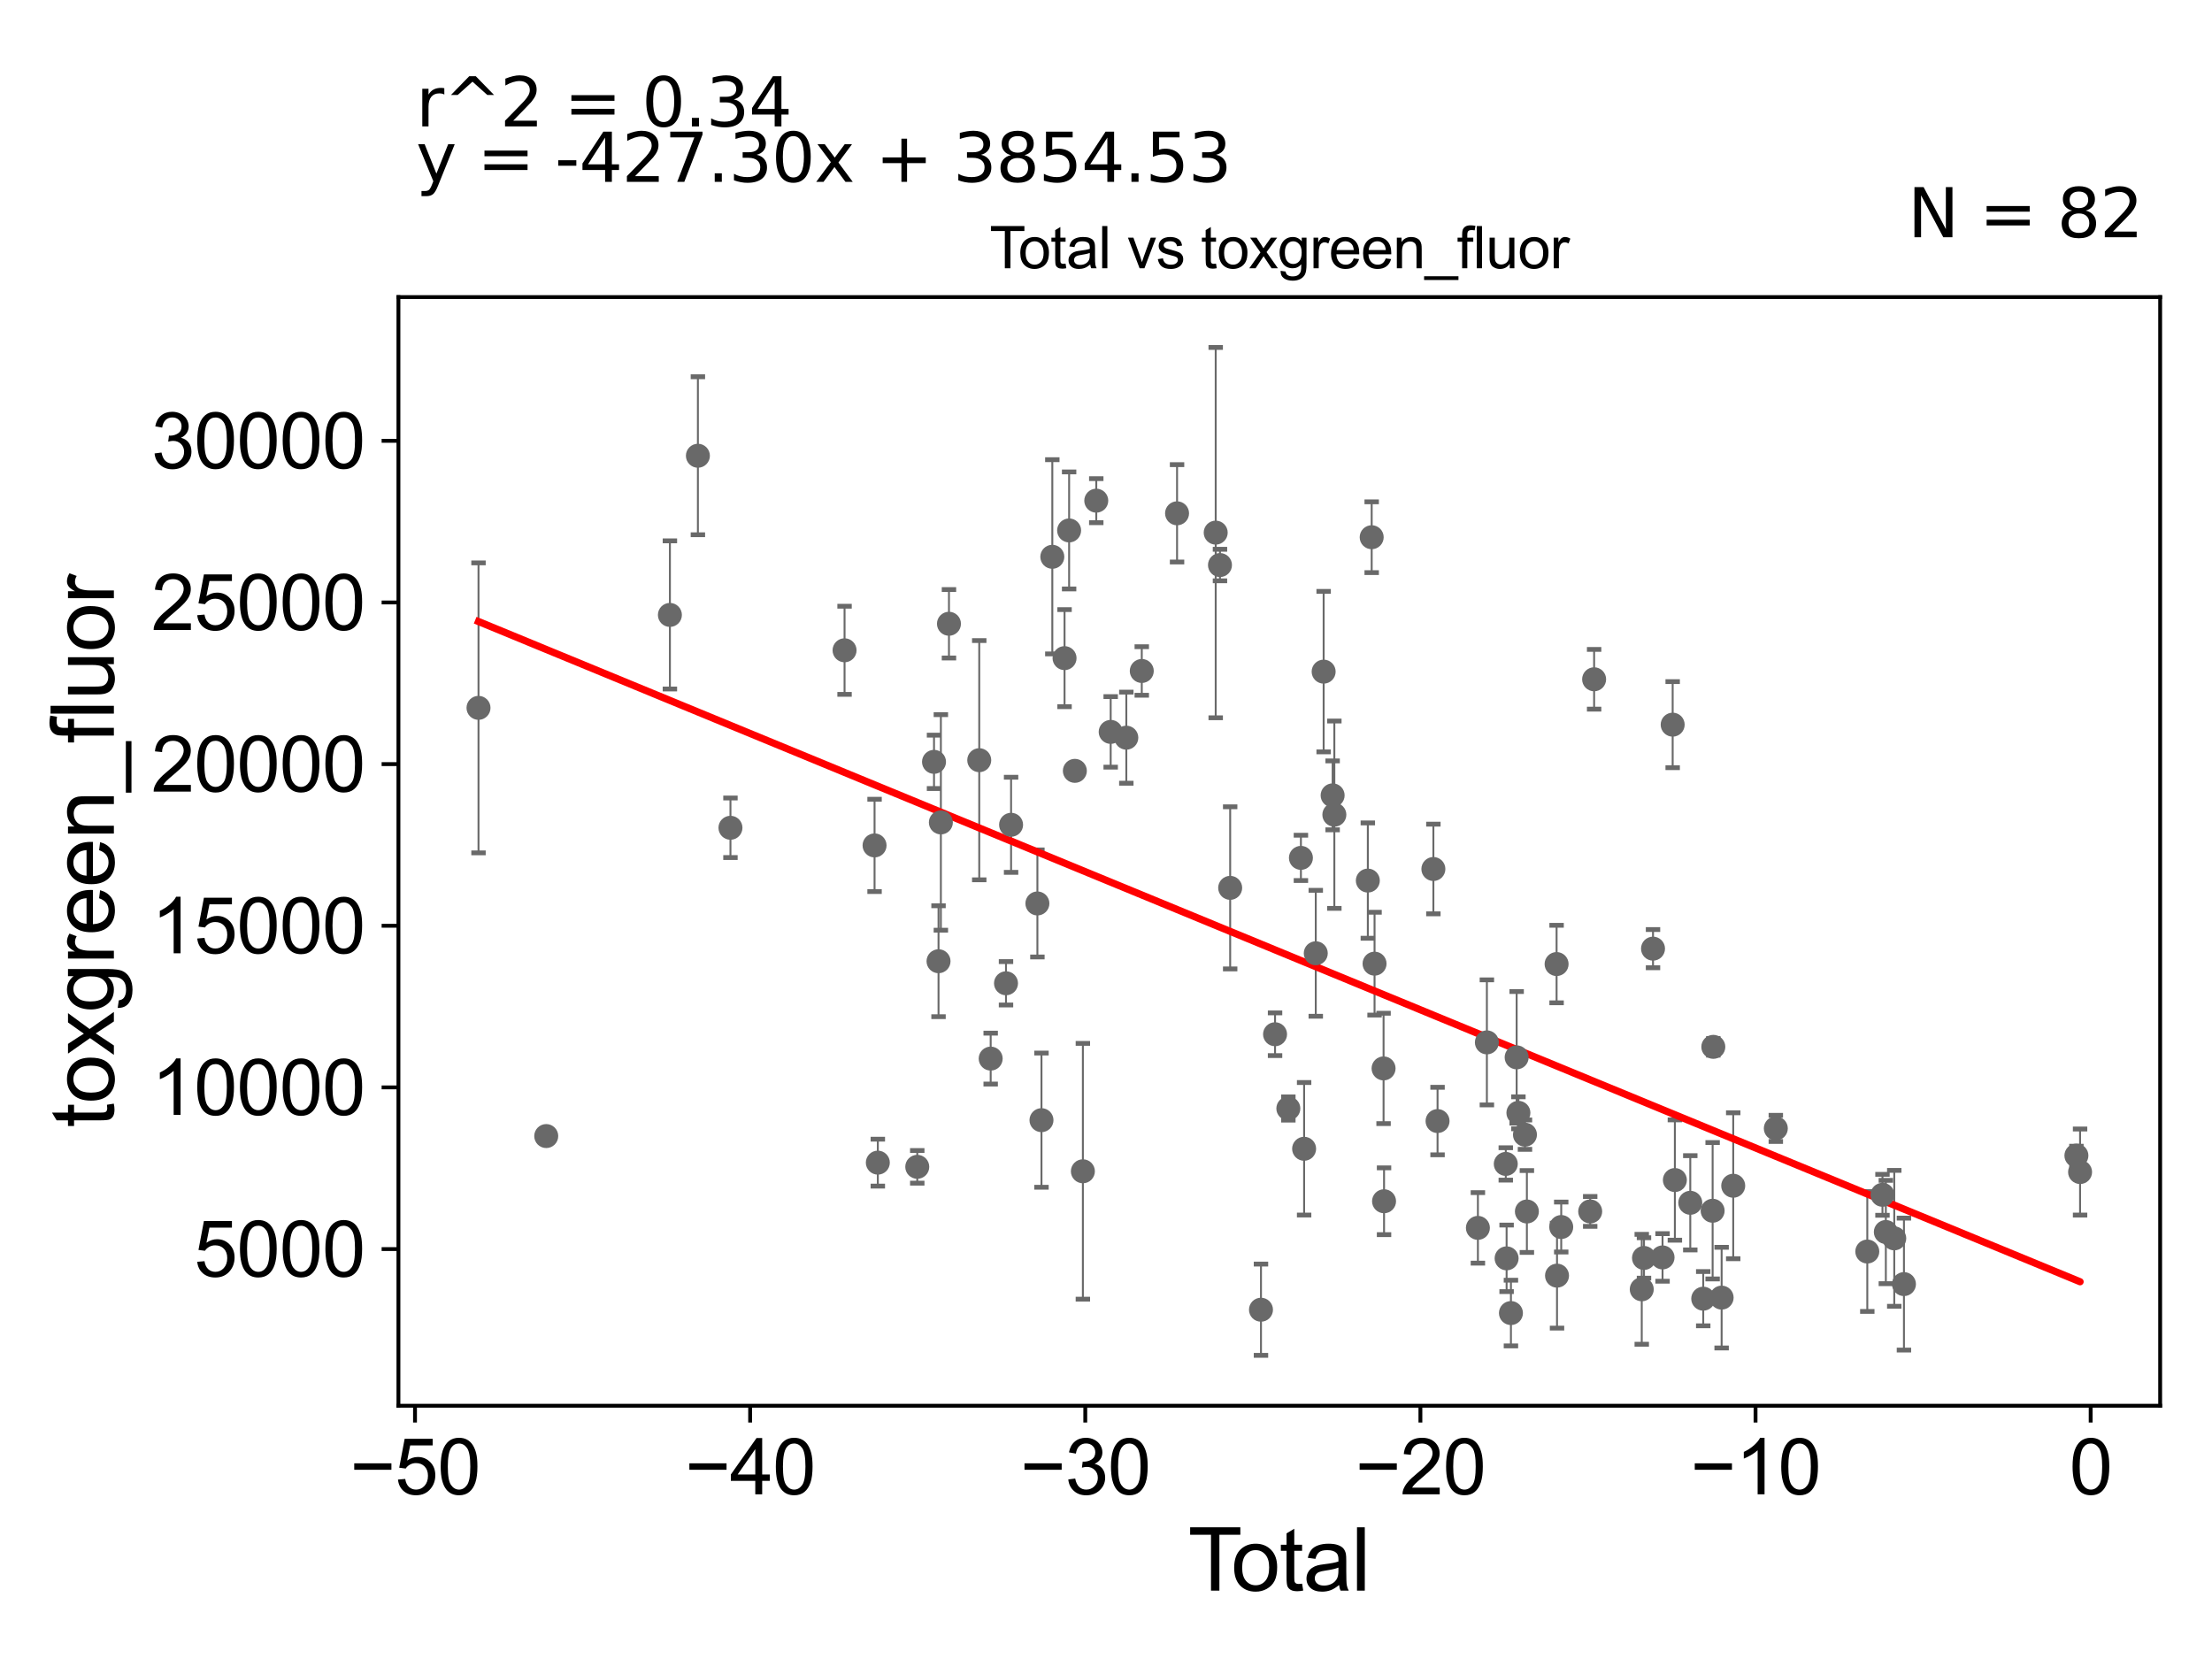<?xml version="1.0" encoding="utf-8" standalone="no"?>
<!DOCTYPE svg PUBLIC "-//W3C//DTD SVG 1.1//EN"
  "http://www.w3.org/Graphics/SVG/1.1/DTD/svg11.dtd">
<svg xmlns:xlink="http://www.w3.org/1999/xlink" width="460.8pt" height="345.6pt" viewBox="0 0 460.8 345.6" xmlns="http://www.w3.org/2000/svg" version="1.1">
 <defs>
  <style type="text/css">*{stroke-linejoin: round; stroke-linecap: butt}</style>
 </defs>
 <g id="figure_1">
  <g id="patch_1">
   <path d="M 0 345.6 
L 460.8 345.6 
L 460.8 0 
L 0 0 
z
" style="fill: #ffffff"/>
  </g>
  <g id="axes_1">
   <g id="patch_2">
    <path d="M 83 292.84 
L 450 292.84 
L 450 61.886 
L 83 61.886 
z
" style="fill: #ffffff"/>
   </g>
   <g id="PathCollection_1">
    <defs>
     <path id="m7f782d70f4" d="M 0 1.118 
C 0.297 1.118 0.581 1 0.791 0.791 
C 1 0.581 1.118 0.297 1.118 0 
C 1.118 -0.297 1 -0.581 0.791 -0.791 
C 0.581 -1 0.297 -1.118 0 -1.118 
C -0.297 -1.118 -0.581 -1 -0.791 -0.791 
C -1 -0.581 -1.118 -0.297 -1.118 0 
C -1.118 0.297 -1 0.581 -0.791 0.791 
C -0.581 1 -0.297 1.118 0 1.118 
z
" style="stroke: #696969"/>
    </defs>
    <g clip-path="url(#p6e3edc6f7e)">
     <use xlink:href="#m7f782d70f4" x="99.682" y="147.46" style="fill: #696969; stroke: #696969"/>
     <use xlink:href="#m7f782d70f4" x="325.232" y="255.611" style="fill: #696969; stroke: #696969"/>
     <use xlink:href="#m7f782d70f4" x="324.356" y="265.739" style="fill: #696969; stroke: #696969"/>
     <use xlink:href="#m7f782d70f4" x="324.267" y="200.83" style="fill: #696969; stroke: #696969"/>
     <use xlink:href="#m7f782d70f4" x="318.079" y="252.376" style="fill: #696969; stroke: #696969"/>
     <use xlink:href="#m7f782d70f4" x="315.946" y="220.264" style="fill: #696969; stroke: #696969"/>
     <use xlink:href="#m7f782d70f4" x="314.755" y="273.533" style="fill: #696969; stroke: #696969"/>
     <use xlink:href="#m7f782d70f4" x="313.854" y="262.137" style="fill: #696969; stroke: #696969"/>
     <use xlink:href="#m7f782d70f4" x="331.266" y="252.363" style="fill: #696969; stroke: #696969"/>
     <use xlink:href="#m7f782d70f4" x="313.681" y="242.466" style="fill: #696969; stroke: #696969"/>
     <use xlink:href="#m7f782d70f4" x="307.873" y="255.789" style="fill: #696969; stroke: #696969"/>
     <use xlink:href="#m7f782d70f4" x="299.469" y="233.537" style="fill: #696969; stroke: #696969"/>
     <use xlink:href="#m7f782d70f4" x="298.599" y="181.028" style="fill: #696969; stroke: #696969"/>
     <use xlink:href="#m7f782d70f4" x="288.322" y="250.242" style="fill: #696969; stroke: #696969"/>
     <use xlink:href="#m7f782d70f4" x="288.223" y="222.571" style="fill: #696969; stroke: #696969"/>
     <use xlink:href="#m7f782d70f4" x="286.345" y="200.748" style="fill: #696969; stroke: #696969"/>
     <use xlink:href="#m7f782d70f4" x="285.747" y="111.913" style="fill: #696969; stroke: #696969"/>
     <use xlink:href="#m7f782d70f4" x="309.745" y="217.146" style="fill: #696969; stroke: #696969"/>
     <use xlink:href="#m7f782d70f4" x="284.944" y="183.442" style="fill: #696969; stroke: #696969"/>
     <use xlink:href="#m7f782d70f4" x="332.085" y="141.507" style="fill: #696969; stroke: #696969"/>
     <use xlink:href="#m7f782d70f4" x="342.474" y="262.056" style="fill: #696969; stroke: #696969"/>
     <use xlink:href="#m7f782d70f4" x="396.627" y="267.501" style="fill: #696969; stroke: #696969"/>
     <use xlink:href="#m7f782d70f4" x="394.608" y="257.972" style="fill: #696969; stroke: #696969"/>
     <use xlink:href="#m7f782d70f4" x="392.855" y="256.649" style="fill: #696969; stroke: #696969"/>
     <use xlink:href="#m7f782d70f4" x="392.154" y="248.9" style="fill: #696969; stroke: #696969"/>
     <use xlink:href="#m7f782d70f4" x="388.992" y="260.717" style="fill: #696969; stroke: #696969"/>
     <use xlink:href="#m7f782d70f4" x="369.935" y="235.066" style="fill: #696969; stroke: #696969"/>
     <use xlink:href="#m7f782d70f4" x="361.062" y="247.013" style="fill: #696969; stroke: #696969"/>
     <use xlink:href="#m7f782d70f4" x="342.007" y="268.586" style="fill: #696969; stroke: #696969"/>
     <use xlink:href="#m7f782d70f4" x="358.647" y="270.318" style="fill: #696969; stroke: #696969"/>
     <use xlink:href="#m7f782d70f4" x="356.773" y="252.222" style="fill: #696969; stroke: #696969"/>
     <use xlink:href="#m7f782d70f4" x="354.814" y="270.539" style="fill: #696969; stroke: #696969"/>
     <use xlink:href="#m7f782d70f4" x="352.116" y="250.564" style="fill: #696969; stroke: #696969"/>
     <use xlink:href="#m7f782d70f4" x="348.907" y="245.824" style="fill: #696969; stroke: #696969"/>
     <use xlink:href="#m7f782d70f4" x="348.448" y="150.959" style="fill: #696969; stroke: #696969"/>
     <use xlink:href="#m7f782d70f4" x="346.339" y="261.944" style="fill: #696969; stroke: #696969"/>
     <use xlink:href="#m7f782d70f4" x="344.353" y="197.62" style="fill: #696969; stroke: #696969"/>
     <use xlink:href="#m7f782d70f4" x="356.915" y="218.078" style="fill: #696969; stroke: #696969"/>
     <use xlink:href="#m7f782d70f4" x="432.554" y="240.728" style="fill: #696969; stroke: #696969"/>
     <use xlink:href="#m7f782d70f4" x="277.97" y="169.718" style="fill: #696969; stroke: #696969"/>
     <use xlink:href="#m7f782d70f4" x="275.739" y="139.914" style="fill: #696969; stroke: #696969"/>
     <use xlink:href="#m7f782d70f4" x="277.611" y="165.689" style="fill: #696969; stroke: #696969"/>
     <use xlink:href="#m7f782d70f4" x="219.216" y="115.992" style="fill: #696969; stroke: #696969"/>
     <use xlink:href="#m7f782d70f4" x="210.628" y="171.817" style="fill: #696969; stroke: #696969"/>
     <use xlink:href="#m7f782d70f4" x="209.569" y="204.836" style="fill: #696969; stroke: #696969"/>
     <use xlink:href="#m7f782d70f4" x="203.994" y="158.361" style="fill: #696969; stroke: #696969"/>
     <use xlink:href="#m7f782d70f4" x="197.686" y="129.941" style="fill: #696969; stroke: #696969"/>
     <use xlink:href="#m7f782d70f4" x="222.717" y="110.499" style="fill: #696969; stroke: #696969"/>
     <use xlink:href="#m7f782d70f4" x="196" y="171.324" style="fill: #696969; stroke: #696969"/>
     <use xlink:href="#m7f782d70f4" x="194.572" y="158.706" style="fill: #696969; stroke: #696969"/>
     <use xlink:href="#m7f782d70f4" x="182.187" y="176.115" style="fill: #696969; stroke: #696969"/>
     <use xlink:href="#m7f782d70f4" x="175.937" y="135.468" style="fill: #696969; stroke: #696969"/>
     <use xlink:href="#m7f782d70f4" x="152.167" y="172.442" style="fill: #696969; stroke: #696969"/>
     <use xlink:href="#m7f782d70f4" x="145.385" y="94.941" style="fill: #696969; stroke: #696969"/>
     <use xlink:href="#m7f782d70f4" x="139.552" y="128.1" style="fill: #696969; stroke: #696969"/>
     <use xlink:href="#m7f782d70f4" x="195.513" y="200.242" style="fill: #696969; stroke: #696969"/>
     <use xlink:href="#m7f782d70f4" x="223.913" y="160.583" style="fill: #696969; stroke: #696969"/>
     <use xlink:href="#m7f782d70f4" x="221.766" y="137.102" style="fill: #696969; stroke: #696969"/>
     <use xlink:href="#m7f782d70f4" x="228.373" y="104.298" style="fill: #696969; stroke: #696969"/>
     <use xlink:href="#m7f782d70f4" x="274.099" y="198.585" style="fill: #696969; stroke: #696969"/>
     <use xlink:href="#m7f782d70f4" x="271.672" y="239.311" style="fill: #696969; stroke: #696969"/>
     <use xlink:href="#m7f782d70f4" x="271.004" y="178.71" style="fill: #696969; stroke: #696969"/>
     <use xlink:href="#m7f782d70f4" x="268.386" y="230.919" style="fill: #696969; stroke: #696969"/>
     <use xlink:href="#m7f782d70f4" x="265.617" y="215.453" style="fill: #696969; stroke: #696969"/>
     <use xlink:href="#m7f782d70f4" x="262.684" y="272.838" style="fill: #696969; stroke: #696969"/>
     <use xlink:href="#m7f782d70f4" x="256.267" y="184.958" style="fill: #696969; stroke: #696969"/>
     <use xlink:href="#m7f782d70f4" x="225.583" y="244" style="fill: #696969; stroke: #696969"/>
     <use xlink:href="#m7f782d70f4" x="253.253" y="110.956" style="fill: #696969; stroke: #696969"/>
     <use xlink:href="#m7f782d70f4" x="254.143" y="117.711" style="fill: #696969; stroke: #696969"/>
     <use xlink:href="#m7f782d70f4" x="237.852" y="139.775" style="fill: #696969; stroke: #696969"/>
     <use xlink:href="#m7f782d70f4" x="234.633" y="153.673" style="fill: #696969; stroke: #696969"/>
     <use xlink:href="#m7f782d70f4" x="231.376" y="152.467" style="fill: #696969; stroke: #696969"/>
     <use xlink:href="#m7f782d70f4" x="245.202" y="106.932" style="fill: #696969; stroke: #696969"/>
     <use xlink:href="#m7f782d70f4" x="433.318" y="244.157" style="fill: #696969; stroke: #696969"/>
    </g>
   </g>
   <g id="PathCollection_2">
    <g clip-path="url(#p6e3edc6f7e)">
     <use xlink:href="#m7f782d70f4" x="206.377" y="220.525" style="fill: #696969; stroke: #696969"/>
     <use xlink:href="#m7f782d70f4" x="191.082" y="243.071" style="fill: #696969; stroke: #696969"/>
     <use xlink:href="#m7f782d70f4" x="182.868" y="242.198" style="fill: #696969; stroke: #696969"/>
     <use xlink:href="#m7f782d70f4" x="216.109" y="188.207" style="fill: #696969; stroke: #696969"/>
     <use xlink:href="#m7f782d70f4" x="216.959" y="233.35" style="fill: #696969; stroke: #696969"/>
     <use xlink:href="#m7f782d70f4" x="113.791" y="236.662" style="fill: #696969; stroke: #696969"/>
    </g>
   </g>
   <g id="PathCollection_3">
    <g clip-path="url(#p6e3edc6f7e)">
     <use xlink:href="#m7f782d70f4" x="316.312" y="231.821" style="fill: #696969; stroke: #696969"/>
     <use xlink:href="#m7f782d70f4" x="317.678" y="236.373" style="fill: #696969; stroke: #696969"/>
    </g>
   </g>
   <g id="matplotlib.axis_1">
    <g id="xtick_1">
     <g id="line2d_1">
      <defs>
       <path id="m36cdd9ded3" d="M 0 0 
L 0 3.5 
" style="stroke: #000000; stroke-width: 0.8"/>
      </defs>
      <g>
       <use xlink:href="#m36cdd9ded3" x="86.453" y="292.84" style="stroke: #000000; stroke-width: 0.8"/>
      </g>
     </g>
     <g id="text_1">
      <!-- −50 -->
      <g transform="translate(72.883 311.293)scale(0.16 -0.16)">
       <defs>
        <path id="ArialMT-2212" d="M 3381 1997 
L 356 1997 
L 356 2522 
L 3381 2522 
L 3381 1997 
z
" transform="scale(0.016)"/>
        <path id="ArialMT-35" d="M 266 1200 
L 856 1250 
Q 922 819 1161 601 
Q 1400 384 1738 384 
Q 2144 384 2425 690 
Q 2706 997 2706 1503 
Q 2706 1984 2436 2262 
Q 2166 2541 1728 2541 
Q 1456 2541 1237 2417 
Q 1019 2294 894 2097 
L 366 2166 
L 809 4519 
L 3088 4519 
L 3088 3981 
L 1259 3981 
L 1013 2750 
Q 1425 3038 1878 3038 
Q 2478 3038 2890 2622 
Q 3303 2206 3303 1553 
Q 3303 931 2941 478 
Q 2500 -78 1738 -78 
Q 1113 -78 717 272 
Q 322 622 266 1200 
z
" transform="scale(0.016)"/>
        <path id="ArialMT-30" d="M 266 2259 
Q 266 3072 433 3567 
Q 600 4063 929 4331 
Q 1259 4600 1759 4600 
Q 2128 4600 2406 4451 
Q 2684 4303 2865 4023 
Q 3047 3744 3150 3342 
Q 3253 2941 3253 2259 
Q 3253 1453 3087 958 
Q 2922 463 2592 192 
Q 2263 -78 1759 -78 
Q 1097 -78 719 397 
Q 266 969 266 2259 
z
M 844 2259 
Q 844 1131 1108 757 
Q 1372 384 1759 384 
Q 2147 384 2411 759 
Q 2675 1134 2675 2259 
Q 2675 3391 2411 3762 
Q 2147 4134 1753 4134 
Q 1366 4134 1134 3806 
Q 844 3388 844 2259 
z
" transform="scale(0.016)"/>
       </defs>
       <use xlink:href="#ArialMT-2212"/>
       <use xlink:href="#ArialMT-35" x="58.398"/>
       <use xlink:href="#ArialMT-30" x="114.014"/>
      </g>
     </g>
    </g>
    <g id="xtick_2">
     <g id="line2d_2">
      <g>
       <use xlink:href="#m36cdd9ded3" x="156.268" y="292.84" style="stroke: #000000; stroke-width: 0.8"/>
      </g>
     </g>
     <g id="text_2">
      <!-- −40 -->
      <g transform="translate(142.698 311.293)scale(0.16 -0.16)">
       <defs>
        <path id="ArialMT-34" d="M 2069 0 
L 2069 1097 
L 81 1097 
L 81 1613 
L 2172 4581 
L 2631 4581 
L 2631 1613 
L 3250 1613 
L 3250 1097 
L 2631 1097 
L 2631 0 
L 2069 0 
z
M 2069 1613 
L 2069 3678 
L 634 1613 
L 2069 1613 
z
" transform="scale(0.016)"/>
       </defs>
       <use xlink:href="#ArialMT-2212"/>
       <use xlink:href="#ArialMT-34" x="58.398"/>
       <use xlink:href="#ArialMT-30" x="114.014"/>
      </g>
     </g>
    </g>
    <g id="xtick_3">
     <g id="line2d_3">
      <g>
       <use xlink:href="#m36cdd9ded3" x="226.082" y="292.84" style="stroke: #000000; stroke-width: 0.8"/>
      </g>
     </g>
     <g id="text_3">
      <!-- −30 -->
      <g transform="translate(212.512 311.293)scale(0.16 -0.16)">
       <defs>
        <path id="ArialMT-33" d="M 269 1209 
L 831 1284 
Q 928 806 1161 595 
Q 1394 384 1728 384 
Q 2125 384 2398 659 
Q 2672 934 2672 1341 
Q 2672 1728 2419 1979 
Q 2166 2231 1775 2231 
Q 1616 2231 1378 2169 
L 1441 2663 
Q 1497 2656 1531 2656 
Q 1891 2656 2178 2843 
Q 2466 3031 2466 3422 
Q 2466 3731 2256 3934 
Q 2047 4138 1716 4138 
Q 1388 4138 1169 3931 
Q 950 3725 888 3313 
L 325 3413 
Q 428 3978 793 4289 
Q 1159 4600 1703 4600 
Q 2078 4600 2393 4439 
Q 2709 4278 2876 4000 
Q 3044 3722 3044 3409 
Q 3044 3113 2884 2869 
Q 2725 2625 2413 2481 
Q 2819 2388 3044 2092 
Q 3269 1797 3269 1353 
Q 3269 753 2831 336 
Q 2394 -81 1725 -81 
Q 1122 -81 723 278 
Q 325 638 269 1209 
z
" transform="scale(0.016)"/>
       </defs>
       <use xlink:href="#ArialMT-2212"/>
       <use xlink:href="#ArialMT-33" x="58.398"/>
       <use xlink:href="#ArialMT-30" x="114.014"/>
      </g>
     </g>
    </g>
    <g id="xtick_4">
     <g id="line2d_4">
      <g>
       <use xlink:href="#m36cdd9ded3" x="295.896" y="292.84" style="stroke: #000000; stroke-width: 0.8"/>
      </g>
     </g>
     <g id="text_4">
      <!-- −20 -->
      <g transform="translate(282.326 311.293)scale(0.16 -0.16)">
       <defs>
        <path id="ArialMT-32" d="M 3222 541 
L 3222 0 
L 194 0 
Q 188 203 259 391 
Q 375 700 629 1000 
Q 884 1300 1366 1694 
Q 2113 2306 2375 2664 
Q 2638 3022 2638 3341 
Q 2638 3675 2398 3904 
Q 2159 4134 1775 4134 
Q 1369 4134 1125 3890 
Q 881 3647 878 3216 
L 300 3275 
Q 359 3922 746 4261 
Q 1134 4600 1788 4600 
Q 2447 4600 2831 4234 
Q 3216 3869 3216 3328 
Q 3216 3053 3103 2787 
Q 2991 2522 2730 2228 
Q 2469 1934 1863 1422 
Q 1356 997 1212 845 
Q 1069 694 975 541 
L 3222 541 
z
" transform="scale(0.016)"/>
       </defs>
       <use xlink:href="#ArialMT-2212"/>
       <use xlink:href="#ArialMT-32" x="58.398"/>
       <use xlink:href="#ArialMT-30" x="114.014"/>
      </g>
     </g>
    </g>
    <g id="xtick_5">
     <g id="line2d_5">
      <g>
       <use xlink:href="#m36cdd9ded3" x="365.71" y="292.84" style="stroke: #000000; stroke-width: 0.8"/>
      </g>
     </g>
     <g id="text_5">
      <!-- −10 -->
      <g transform="translate(352.14 311.293)scale(0.16 -0.16)">
       <defs>
        <path id="ArialMT-31" d="M 2384 0 
L 1822 0 
L 1822 3584 
Q 1619 3391 1289 3197 
Q 959 3003 697 2906 
L 697 3450 
Q 1169 3672 1522 3987 
Q 1875 4303 2022 4600 
L 2384 4600 
L 2384 0 
z
" transform="scale(0.016)"/>
       </defs>
       <use xlink:href="#ArialMT-2212"/>
       <use xlink:href="#ArialMT-31" x="58.398"/>
       <use xlink:href="#ArialMT-30" x="114.014"/>
      </g>
     </g>
    </g>
    <g id="xtick_6">
     <g id="line2d_6">
      <g>
       <use xlink:href="#m36cdd9ded3" x="435.524" y="292.84" style="stroke: #000000; stroke-width: 0.8"/>
      </g>
     </g>
     <g id="text_6">
      <!-- 0 -->
      <g transform="translate(431.075 311.293)scale(0.16 -0.16)">
       <use xlink:href="#ArialMT-30"/>
      </g>
     </g>
    </g>
    <g id="text_7">
     <!-- Total -->
     <g transform="translate(247.495 331.357)scale(0.18 -0.18)">
      <defs>
       <path id="ArialMT-54" d="M 1659 0 
L 1659 4041 
L 150 4041 
L 150 4581 
L 3781 4581 
L 3781 4041 
L 2266 4041 
L 2266 0 
L 1659 0 
z
" transform="scale(0.016)"/>
       <path id="ArialMT-6f" d="M 213 1659 
Q 213 2581 725 3025 
Q 1153 3394 1769 3394 
Q 2453 3394 2887 2945 
Q 3322 2497 3322 1706 
Q 3322 1066 3130 698 
Q 2938 331 2570 128 
Q 2203 -75 1769 -75 
Q 1072 -75 642 372 
Q 213 819 213 1659 
z
M 791 1659 
Q 791 1022 1069 705 
Q 1347 388 1769 388 
Q 2188 388 2466 706 
Q 2744 1025 2744 1678 
Q 2744 2294 2464 2611 
Q 2184 2928 1769 2928 
Q 1347 2928 1069 2612 
Q 791 2297 791 1659 
z
" transform="scale(0.016)"/>
       <path id="ArialMT-74" d="M 1650 503 
L 1731 6 
Q 1494 -44 1306 -44 
Q 1000 -44 831 53 
Q 663 150 594 308 
Q 525 466 525 972 
L 525 2881 
L 113 2881 
L 113 3319 
L 525 3319 
L 525 4141 
L 1084 4478 
L 1084 3319 
L 1650 3319 
L 1650 2881 
L 1084 2881 
L 1084 941 
Q 1084 700 1114 631 
Q 1144 563 1211 522 
Q 1278 481 1403 481 
Q 1497 481 1650 503 
z
" transform="scale(0.016)"/>
       <path id="ArialMT-61" d="M 2588 409 
Q 2275 144 1986 34 
Q 1697 -75 1366 -75 
Q 819 -75 525 192 
Q 231 459 231 875 
Q 231 1119 342 1320 
Q 453 1522 633 1644 
Q 813 1766 1038 1828 
Q 1203 1872 1538 1913 
Q 2219 1994 2541 2106 
Q 2544 2222 2544 2253 
Q 2544 2597 2384 2738 
Q 2169 2928 1744 2928 
Q 1347 2928 1158 2789 
Q 969 2650 878 2297 
L 328 2372 
Q 403 2725 575 2942 
Q 747 3159 1072 3276 
Q 1397 3394 1825 3394 
Q 2250 3394 2515 3294 
Q 2781 3194 2906 3042 
Q 3031 2891 3081 2659 
Q 3109 2516 3109 2141 
L 3109 1391 
Q 3109 606 3145 398 
Q 3181 191 3288 0 
L 2700 0 
Q 2613 175 2588 409 
z
M 2541 1666 
Q 2234 1541 1622 1453 
Q 1275 1403 1131 1340 
Q 988 1278 909 1158 
Q 831 1038 831 891 
Q 831 666 1001 516 
Q 1172 366 1500 366 
Q 1825 366 2078 508 
Q 2331 650 2450 897 
Q 2541 1088 2541 1459 
L 2541 1666 
z
" transform="scale(0.016)"/>
       <path id="ArialMT-6c" d="M 409 0 
L 409 4581 
L 972 4581 
L 972 0 
L 409 0 
z
" transform="scale(0.016)"/>
      </defs>
      <use xlink:href="#ArialMT-54"/>
      <use xlink:href="#ArialMT-6f" x="49.959"/>
      <use xlink:href="#ArialMT-74" x="105.574"/>
      <use xlink:href="#ArialMT-61" x="133.357"/>
      <use xlink:href="#ArialMT-6c" x="188.973"/>
     </g>
    </g>
   </g>
   <g id="matplotlib.axis_2">
    <g id="ytick_1">
     <g id="line2d_7">
      <defs>
       <path id="m54a9a9368c" d="M 0 0 
L -3.5 0 
" style="stroke: #000000; stroke-width: 0.8"/>
      </defs>
      <g>
       <use xlink:href="#m54a9a9368c" x="83" y="260.203" style="stroke: #000000; stroke-width: 0.8"/>
      </g>
     </g>
     <g id="text_8">
      <!-- 5000 -->
      <g transform="translate(40.41 265.929)scale(0.16 -0.16)">
       <use xlink:href="#ArialMT-35"/>
       <use xlink:href="#ArialMT-30" x="55.615"/>
       <use xlink:href="#ArialMT-30" x="111.23"/>
       <use xlink:href="#ArialMT-30" x="166.846"/>
      </g>
     </g>
    </g>
    <g id="ytick_2">
     <g id="line2d_8">
      <g>
       <use xlink:href="#m54a9a9368c" x="83" y="226.528" style="stroke: #000000; stroke-width: 0.8"/>
      </g>
     </g>
     <g id="text_9">
      <!-- 10000 -->
      <g transform="translate(31.512 232.255)scale(0.16 -0.16)">
       <use xlink:href="#ArialMT-31"/>
       <use xlink:href="#ArialMT-30" x="55.615"/>
       <use xlink:href="#ArialMT-30" x="111.23"/>
       <use xlink:href="#ArialMT-30" x="166.846"/>
       <use xlink:href="#ArialMT-30" x="222.461"/>
      </g>
     </g>
    </g>
    <g id="ytick_3">
     <g id="line2d_9">
      <g>
       <use xlink:href="#m54a9a9368c" x="83" y="192.853" style="stroke: #000000; stroke-width: 0.8"/>
      </g>
     </g>
     <g id="text_10">
      <!-- 15000 -->
      <g transform="translate(31.512 198.58)scale(0.16 -0.16)">
       <use xlink:href="#ArialMT-31"/>
       <use xlink:href="#ArialMT-35" x="55.615"/>
       <use xlink:href="#ArialMT-30" x="111.23"/>
       <use xlink:href="#ArialMT-30" x="166.846"/>
       <use xlink:href="#ArialMT-30" x="222.461"/>
      </g>
     </g>
    </g>
    <g id="ytick_4">
     <g id="line2d_10">
      <g>
       <use xlink:href="#m54a9a9368c" x="83" y="159.179" style="stroke: #000000; stroke-width: 0.8"/>
      </g>
     </g>
     <g id="text_11">
      <!-- 20000 -->
      <g transform="translate(31.512 164.905)scale(0.16 -0.16)">
       <use xlink:href="#ArialMT-32"/>
       <use xlink:href="#ArialMT-30" x="55.615"/>
       <use xlink:href="#ArialMT-30" x="111.23"/>
       <use xlink:href="#ArialMT-30" x="166.846"/>
       <use xlink:href="#ArialMT-30" x="222.461"/>
      </g>
     </g>
    </g>
    <g id="ytick_5">
     <g id="line2d_11">
      <g>
       <use xlink:href="#m54a9a9368c" x="83" y="125.504" style="stroke: #000000; stroke-width: 0.8"/>
      </g>
     </g>
     <g id="text_12">
      <!-- 25000 -->
      <g transform="translate(31.512 131.23)scale(0.16 -0.16)">
       <use xlink:href="#ArialMT-32"/>
       <use xlink:href="#ArialMT-35" x="55.615"/>
       <use xlink:href="#ArialMT-30" x="111.23"/>
       <use xlink:href="#ArialMT-30" x="166.846"/>
       <use xlink:href="#ArialMT-30" x="222.461"/>
      </g>
     </g>
    </g>
    <g id="ytick_6">
     <g id="line2d_12">
      <g>
       <use xlink:href="#m54a9a9368c" x="83" y="91.829" style="stroke: #000000; stroke-width: 0.8"/>
      </g>
     </g>
     <g id="text_13">
      <!-- 30000 -->
      <g transform="translate(31.512 97.555)scale(0.16 -0.16)">
       <use xlink:href="#ArialMT-33"/>
       <use xlink:href="#ArialMT-30" x="55.615"/>
       <use xlink:href="#ArialMT-30" x="111.23"/>
       <use xlink:href="#ArialMT-30" x="166.846"/>
       <use xlink:href="#ArialMT-30" x="222.461"/>
      </g>
     </g>
    </g>
    <g id="text_14">
     <!-- toxgreen_fluor -->
     <g transform="translate(23.724 234.895)rotate(-90)scale(0.18 -0.18)">
      <defs>
       <path id="ArialMT-78" d="M 47 0 
L 1259 1725 
L 138 3319 
L 841 3319 
L 1350 2541 
Q 1494 2319 1581 2169 
Q 1719 2375 1834 2534 
L 2394 3319 
L 3066 3319 
L 1919 1756 
L 3153 0 
L 2463 0 
L 1781 1031 
L 1600 1309 
L 728 0 
L 47 0 
z
" transform="scale(0.016)"/>
       <path id="ArialMT-67" d="M 319 -275 
L 866 -356 
Q 900 -609 1056 -725 
Q 1266 -881 1628 -881 
Q 2019 -881 2231 -725 
Q 2444 -569 2519 -288 
Q 2563 -116 2559 434 
Q 2191 0 1641 0 
Q 956 0 581 494 
Q 206 988 206 1678 
Q 206 2153 378 2554 
Q 550 2956 876 3175 
Q 1203 3394 1644 3394 
Q 2231 3394 2613 2919 
L 2613 3319 
L 3131 3319 
L 3131 450 
Q 3131 -325 2973 -648 
Q 2816 -972 2473 -1159 
Q 2131 -1347 1631 -1347 
Q 1038 -1347 672 -1080 
Q 306 -813 319 -275 
z
M 784 1719 
Q 784 1066 1043 766 
Q 1303 466 1694 466 
Q 2081 466 2343 764 
Q 2606 1063 2606 1700 
Q 2606 2309 2336 2618 
Q 2066 2928 1684 2928 
Q 1309 2928 1046 2623 
Q 784 2319 784 1719 
z
" transform="scale(0.016)"/>
       <path id="ArialMT-72" d="M 416 0 
L 416 3319 
L 922 3319 
L 922 2816 
Q 1116 3169 1280 3281 
Q 1444 3394 1641 3394 
Q 1925 3394 2219 3213 
L 2025 2691 
Q 1819 2813 1613 2813 
Q 1428 2813 1281 2702 
Q 1134 2591 1072 2394 
Q 978 2094 978 1738 
L 978 0 
L 416 0 
z
" transform="scale(0.016)"/>
       <path id="ArialMT-65" d="M 2694 1069 
L 3275 997 
Q 3138 488 2766 206 
Q 2394 -75 1816 -75 
Q 1088 -75 661 373 
Q 234 822 234 1631 
Q 234 2469 665 2931 
Q 1097 3394 1784 3394 
Q 2450 3394 2872 2941 
Q 3294 2488 3294 1666 
Q 3294 1616 3291 1516 
L 816 1516 
Q 847 969 1125 678 
Q 1403 388 1819 388 
Q 2128 388 2347 550 
Q 2566 713 2694 1069 
z
M 847 1978 
L 2700 1978 
Q 2663 2397 2488 2606 
Q 2219 2931 1791 2931 
Q 1403 2931 1139 2672 
Q 875 2413 847 1978 
z
" transform="scale(0.016)"/>
       <path id="ArialMT-6e" d="M 422 0 
L 422 3319 
L 928 3319 
L 928 2847 
Q 1294 3394 1984 3394 
Q 2284 3394 2536 3286 
Q 2788 3178 2913 3003 
Q 3038 2828 3088 2588 
Q 3119 2431 3119 2041 
L 3119 0 
L 2556 0 
L 2556 2019 
Q 2556 2363 2490 2533 
Q 2425 2703 2258 2804 
Q 2091 2906 1866 2906 
Q 1506 2906 1245 2678 
Q 984 2450 984 1813 
L 984 0 
L 422 0 
z
" transform="scale(0.016)"/>
       <path id="ArialMT-5f" d="M -97 -1272 
L -97 -866 
L 3631 -866 
L 3631 -1272 
L -97 -1272 
z
" transform="scale(0.016)"/>
       <path id="ArialMT-66" d="M 556 0 
L 556 2881 
L 59 2881 
L 59 3319 
L 556 3319 
L 556 3672 
Q 556 4006 616 4169 
Q 697 4388 901 4523 
Q 1106 4659 1475 4659 
Q 1713 4659 2000 4603 
L 1916 4113 
Q 1741 4144 1584 4144 
Q 1328 4144 1222 4034 
Q 1116 3925 1116 3625 
L 1116 3319 
L 1763 3319 
L 1763 2881 
L 1116 2881 
L 1116 0 
L 556 0 
z
" transform="scale(0.016)"/>
       <path id="ArialMT-75" d="M 2597 0 
L 2597 488 
Q 2209 -75 1544 -75 
Q 1250 -75 995 37 
Q 741 150 617 320 
Q 494 491 444 738 
Q 409 903 409 1263 
L 409 3319 
L 972 3319 
L 972 1478 
Q 972 1038 1006 884 
Q 1059 663 1231 536 
Q 1403 409 1656 409 
Q 1909 409 2131 539 
Q 2353 669 2445 892 
Q 2538 1116 2538 1541 
L 2538 3319 
L 3100 3319 
L 3100 0 
L 2597 0 
z
" transform="scale(0.016)"/>
      </defs>
      <use xlink:href="#ArialMT-74"/>
      <use xlink:href="#ArialMT-6f" x="27.783"/>
      <use xlink:href="#ArialMT-78" x="83.398"/>
      <use xlink:href="#ArialMT-67" x="133.398"/>
      <use xlink:href="#ArialMT-72" x="189.014"/>
      <use xlink:href="#ArialMT-65" x="222.314"/>
      <use xlink:href="#ArialMT-65" x="277.93"/>
      <use xlink:href="#ArialMT-6e" x="333.545"/>
      <use xlink:href="#ArialMT-5f" x="389.16"/>
      <use xlink:href="#ArialMT-66" x="444.775"/>
      <use xlink:href="#ArialMT-6c" x="472.559"/>
      <use xlink:href="#ArialMT-75" x="494.775"/>
      <use xlink:href="#ArialMT-6f" x="550.391"/>
      <use xlink:href="#ArialMT-72" x="606.006"/>
     </g>
    </g>
   </g>
   <g id="LineCollection_1">
    <path d="M 99.682 177.665 
L 99.682 117.255 
" clip-path="url(#p6e3edc6f7e)" style="fill: none; stroke: #696969; stroke-width: 0.4"/>
    <path d="M 325.232 260.813 
L 325.232 250.41 
" clip-path="url(#p6e3edc6f7e)" style="fill: none; stroke: #696969; stroke-width: 0.4"/>
    <path d="M 324.356 276.671 
L 324.356 254.807 
" clip-path="url(#p6e3edc6f7e)" style="fill: none; stroke: #696969; stroke-width: 0.4"/>
    <path d="M 324.267 208.901 
L 324.267 192.759 
" clip-path="url(#p6e3edc6f7e)" style="fill: none; stroke: #696969; stroke-width: 0.4"/>
    <path d="M 318.079 260.903 
L 318.079 243.85 
" clip-path="url(#p6e3edc6f7e)" style="fill: none; stroke: #696969; stroke-width: 0.4"/>
    <path d="M 315.946 233.973 
L 315.946 206.555 
" clip-path="url(#p6e3edc6f7e)" style="fill: none; stroke: #696969; stroke-width: 0.4"/>
    <path d="M 314.755 280.377 
L 314.755 266.69 
" clip-path="url(#p6e3edc6f7e)" style="fill: none; stroke: #696969; stroke-width: 0.4"/>
    <path d="M 313.854 269.066 
L 313.854 255.207 
" clip-path="url(#p6e3edc6f7e)" style="fill: none; stroke: #696969; stroke-width: 0.4"/>
    <path d="M 331.266 255.474 
L 331.266 249.252 
" clip-path="url(#p6e3edc6f7e)" style="fill: none; stroke: #696969; stroke-width: 0.4"/>
    <path d="M 313.681 245.839 
L 313.681 239.094 
" clip-path="url(#p6e3edc6f7e)" style="fill: none; stroke: #696969; stroke-width: 0.4"/>
    <path d="M 307.873 263.137 
L 307.873 248.441 
" clip-path="url(#p6e3edc6f7e)" style="fill: none; stroke: #696969; stroke-width: 0.4"/>
    <path d="M 299.469 240.57 
L 299.469 226.504 
" clip-path="url(#p6e3edc6f7e)" style="fill: none; stroke: #696969; stroke-width: 0.4"/>
    <path d="M 298.599 190.367 
L 298.599 171.689 
" clip-path="url(#p6e3edc6f7e)" style="fill: none; stroke: #696969; stroke-width: 0.4"/>
    <path d="M 288.322 257.2 
L 288.322 243.284 
" clip-path="url(#p6e3edc6f7e)" style="fill: none; stroke: #696969; stroke-width: 0.4"/>
    <path d="M 288.223 234.065 
L 288.223 211.077 
" clip-path="url(#p6e3edc6f7e)" style="fill: none; stroke: #696969; stroke-width: 0.4"/>
    <path d="M 286.345 211.457 
L 286.345 190.038 
" clip-path="url(#p6e3edc6f7e)" style="fill: none; stroke: #696969; stroke-width: 0.4"/>
    <path d="M 285.747 119.288 
L 285.747 104.538 
" clip-path="url(#p6e3edc6f7e)" style="fill: none; stroke: #696969; stroke-width: 0.4"/>
    <path d="M 309.745 230.169 
L 309.745 204.122 
" clip-path="url(#p6e3edc6f7e)" style="fill: none; stroke: #696969; stroke-width: 0.4"/>
    <path d="M 284.944 195.453 
L 284.944 171.43 
" clip-path="url(#p6e3edc6f7e)" style="fill: none; stroke: #696969; stroke-width: 0.4"/>
    <path d="M 332.085 147.728 
L 332.085 135.287 
" clip-path="url(#p6e3edc6f7e)" style="fill: none; stroke: #696969; stroke-width: 0.4"/>
    <path d="M 342.474 266.264 
L 342.474 257.848 
" clip-path="url(#p6e3edc6f7e)" style="fill: none; stroke: #696969; stroke-width: 0.4"/>
    <path d="M 396.627 281.242 
L 396.627 253.76 
" clip-path="url(#p6e3edc6f7e)" style="fill: none; stroke: #696969; stroke-width: 0.4"/>
    <path d="M 394.608 272.127 
L 394.608 243.816 
" clip-path="url(#p6e3edc6f7e)" style="fill: none; stroke: #696969; stroke-width: 0.4"/>
    <path d="M 392.855 267.41 
L 392.855 245.889 
" clip-path="url(#p6e3edc6f7e)" style="fill: none; stroke: #696969; stroke-width: 0.4"/>
    <path d="M 392.154 253.162 
L 392.154 244.639 
" clip-path="url(#p6e3edc6f7e)" style="fill: none; stroke: #696969; stroke-width: 0.4"/>
    <path d="M 388.992 273.196 
L 388.992 248.239 
" clip-path="url(#p6e3edc6f7e)" style="fill: none; stroke: #696969; stroke-width: 0.4"/>
    <path d="M 369.935 237.791 
L 369.935 232.342 
" clip-path="url(#p6e3edc6f7e)" style="fill: none; stroke: #696969; stroke-width: 0.4"/>
    <path d="M 361.062 262.214 
L 361.062 231.811 
" clip-path="url(#p6e3edc6f7e)" style="fill: none; stroke: #696969; stroke-width: 0.4"/>
    <path d="M 342.007 280.033 
L 342.007 257.138 
" clip-path="url(#p6e3edc6f7e)" style="fill: none; stroke: #696969; stroke-width: 0.4"/>
    <path d="M 358.647 280.805 
L 358.647 259.832 
" clip-path="url(#p6e3edc6f7e)" style="fill: none; stroke: #696969; stroke-width: 0.4"/>
    <path d="M 356.773 266.429 
L 356.773 238.014 
" clip-path="url(#p6e3edc6f7e)" style="fill: none; stroke: #696969; stroke-width: 0.4"/>
    <path d="M 354.814 276.195 
L 354.814 264.883 
" clip-path="url(#p6e3edc6f7e)" style="fill: none; stroke: #696969; stroke-width: 0.4"/>
    <path d="M 352.116 260.384 
L 352.116 240.745 
" clip-path="url(#p6e3edc6f7e)" style="fill: none; stroke: #696969; stroke-width: 0.4"/>
    <path d="M 348.907 258.356 
L 348.907 233.291 
" clip-path="url(#p6e3edc6f7e)" style="fill: none; stroke: #696969; stroke-width: 0.4"/>
    <path d="M 348.448 159.921 
L 348.448 141.997 
" clip-path="url(#p6e3edc6f7e)" style="fill: none; stroke: #696969; stroke-width: 0.4"/>
    <path d="M 346.339 266.898 
L 346.339 256.991 
" clip-path="url(#p6e3edc6f7e)" style="fill: none; stroke: #696969; stroke-width: 0.4"/>
    <path d="M 344.353 201.596 
L 344.353 193.644 
" clip-path="url(#p6e3edc6f7e)" style="fill: none; stroke: #696969; stroke-width: 0.4"/>
    <path d="M 356.915 219.814 
L 356.915 216.342 
" clip-path="url(#p6e3edc6f7e)" style="fill: none; stroke: #696969; stroke-width: 0.4"/>
    <path d="M 432.554 242.678 
L 432.554 238.778 
" clip-path="url(#p6e3edc6f7e)" style="fill: none; stroke: #696969; stroke-width: 0.4"/>
    <path d="M 277.97 189.232 
L 277.97 150.203 
" clip-path="url(#p6e3edc6f7e)" style="fill: none; stroke: #696969; stroke-width: 0.4"/>
    <path d="M 275.739 156.632 
L 275.739 123.196 
" clip-path="url(#p6e3edc6f7e)" style="fill: none; stroke: #696969; stroke-width: 0.4"/>
    <path d="M 277.611 172.866 
L 277.611 158.512 
" clip-path="url(#p6e3edc6f7e)" style="fill: none; stroke: #696969; stroke-width: 0.4"/>
    <path d="M 219.216 136.222 
L 219.216 95.762 
" clip-path="url(#p6e3edc6f7e)" style="fill: none; stroke: #696969; stroke-width: 0.4"/>
    <path d="M 210.628 181.726 
L 210.628 161.909 
" clip-path="url(#p6e3edc6f7e)" style="fill: none; stroke: #696969; stroke-width: 0.4"/>
    <path d="M 209.569 209.354 
L 209.569 200.319 
" clip-path="url(#p6e3edc6f7e)" style="fill: none; stroke: #696969; stroke-width: 0.4"/>
    <path d="M 203.994 183.283 
L 203.994 133.44 
" clip-path="url(#p6e3edc6f7e)" style="fill: none; stroke: #696969; stroke-width: 0.4"/>
    <path d="M 197.686 137.071 
L 197.686 122.811 
" clip-path="url(#p6e3edc6f7e)" style="fill: none; stroke: #696969; stroke-width: 0.4"/>
    <path d="M 222.717 122.688 
L 222.717 98.309 
" clip-path="url(#p6e3edc6f7e)" style="fill: none; stroke: #696969; stroke-width: 0.4"/>
    <path d="M 196 193.775 
L 196 148.872 
" clip-path="url(#p6e3edc6f7e)" style="fill: none; stroke: #696969; stroke-width: 0.4"/>
    <path d="M 194.572 164.265 
L 194.572 153.147 
" clip-path="url(#p6e3edc6f7e)" style="fill: none; stroke: #696969; stroke-width: 0.4"/>
    <path d="M 182.187 185.73 
L 182.187 166.499 
" clip-path="url(#p6e3edc6f7e)" style="fill: none; stroke: #696969; stroke-width: 0.4"/>
    <path d="M 175.937 144.649 
L 175.937 126.287 
" clip-path="url(#p6e3edc6f7e)" style="fill: none; stroke: #696969; stroke-width: 0.4"/>
    <path d="M 152.167 178.643 
L 152.167 166.241 
" clip-path="url(#p6e3edc6f7e)" style="fill: none; stroke: #696969; stroke-width: 0.4"/>
    <path d="M 145.385 111.398 
L 145.385 78.484 
" clip-path="url(#p6e3edc6f7e)" style="fill: none; stroke: #696969; stroke-width: 0.4"/>
    <path d="M 139.552 143.531 
L 139.552 112.668 
" clip-path="url(#p6e3edc6f7e)" style="fill: none; stroke: #696969; stroke-width: 0.4"/>
    <path d="M 195.513 211.792 
L 195.513 188.691 
" clip-path="url(#p6e3edc6f7e)" style="fill: none; stroke: #696969; stroke-width: 0.4"/>
    <path d="M 223.913 161.043 
L 223.913 160.123 
" clip-path="url(#p6e3edc6f7e)" style="fill: none; stroke: #696969; stroke-width: 0.4"/>
    <path d="M 221.766 147.215 
L 221.766 126.989 
" clip-path="url(#p6e3edc6f7e)" style="fill: none; stroke: #696969; stroke-width: 0.4"/>
    <path d="M 228.373 108.884 
L 228.373 99.711 
" clip-path="url(#p6e3edc6f7e)" style="fill: none; stroke: #696969; stroke-width: 0.4"/>
    <path d="M 274.099 211.703 
L 274.099 185.468 
" clip-path="url(#p6e3edc6f7e)" style="fill: none; stroke: #696969; stroke-width: 0.4"/>
    <path d="M 271.672 253.111 
L 271.672 225.511 
" clip-path="url(#p6e3edc6f7e)" style="fill: none; stroke: #696969; stroke-width: 0.4"/>
    <path d="M 271.004 183.428 
L 271.004 173.992 
" clip-path="url(#p6e3edc6f7e)" style="fill: none; stroke: #696969; stroke-width: 0.4"/>
    <path d="M 268.386 233.339 
L 268.386 228.498 
" clip-path="url(#p6e3edc6f7e)" style="fill: none; stroke: #696969; stroke-width: 0.4"/>
    <path d="M 265.617 219.9 
L 265.617 211.007 
" clip-path="url(#p6e3edc6f7e)" style="fill: none; stroke: #696969; stroke-width: 0.4"/>
    <path d="M 262.684 282.342 
L 262.684 263.333 
" clip-path="url(#p6e3edc6f7e)" style="fill: none; stroke: #696969; stroke-width: 0.4"/>
    <path d="M 256.267 201.844 
L 256.267 168.071 
" clip-path="url(#p6e3edc6f7e)" style="fill: none; stroke: #696969; stroke-width: 0.4"/>
    <path d="M 225.583 270.64 
L 225.583 217.36 
" clip-path="url(#p6e3edc6f7e)" style="fill: none; stroke: #696969; stroke-width: 0.4"/>
    <path d="M 253.253 149.528 
L 253.253 72.384 
" clip-path="url(#p6e3edc6f7e)" style="fill: none; stroke: #696969; stroke-width: 0.4"/>
    <path d="M 254.143 120.995 
L 254.143 114.426 
" clip-path="url(#p6e3edc6f7e)" style="fill: none; stroke: #696969; stroke-width: 0.4"/>
    <path d="M 237.852 144.829 
L 237.852 134.721 
" clip-path="url(#p6e3edc6f7e)" style="fill: none; stroke: #696969; stroke-width: 0.4"/>
    <path d="M 234.633 163.161 
L 234.633 144.185 
" clip-path="url(#p6e3edc6f7e)" style="fill: none; stroke: #696969; stroke-width: 0.4"/>
    <path d="M 231.376 159.815 
L 231.376 145.119 
" clip-path="url(#p6e3edc6f7e)" style="fill: none; stroke: #696969; stroke-width: 0.4"/>
    <path d="M 245.202 117.07 
L 245.202 96.794 
" clip-path="url(#p6e3edc6f7e)" style="fill: none; stroke: #696969; stroke-width: 0.4"/>
    <path d="M 433.318 253.12 
L 433.318 235.194 
" clip-path="url(#p6e3edc6f7e)" style="fill: none; stroke: #696969; stroke-width: 0.4"/>
   </g>
   <g id="line2d_13">
    <defs>
     <path id="m266bcbe11b" d="M 1.5 0 
L -1.5 -0 
" style="stroke: #696969"/>
    </defs>
    <g clip-path="url(#p6e3edc6f7e)">
     <use xlink:href="#m266bcbe11b" x="99.682" y="177.665" style="fill: #696969; stroke: #696969"/>
     <use xlink:href="#m266bcbe11b" x="325.232" y="260.813" style="fill: #696969; stroke: #696969"/>
     <use xlink:href="#m266bcbe11b" x="324.356" y="276.671" style="fill: #696969; stroke: #696969"/>
     <use xlink:href="#m266bcbe11b" x="324.267" y="208.901" style="fill: #696969; stroke: #696969"/>
     <use xlink:href="#m266bcbe11b" x="318.079" y="260.903" style="fill: #696969; stroke: #696969"/>
     <use xlink:href="#m266bcbe11b" x="315.946" y="233.973" style="fill: #696969; stroke: #696969"/>
     <use xlink:href="#m266bcbe11b" x="314.755" y="280.377" style="fill: #696969; stroke: #696969"/>
     <use xlink:href="#m266bcbe11b" x="313.854" y="269.066" style="fill: #696969; stroke: #696969"/>
     <use xlink:href="#m266bcbe11b" x="331.266" y="255.474" style="fill: #696969; stroke: #696969"/>
     <use xlink:href="#m266bcbe11b" x="313.681" y="245.839" style="fill: #696969; stroke: #696969"/>
     <use xlink:href="#m266bcbe11b" x="307.873" y="263.137" style="fill: #696969; stroke: #696969"/>
     <use xlink:href="#m266bcbe11b" x="299.469" y="240.57" style="fill: #696969; stroke: #696969"/>
     <use xlink:href="#m266bcbe11b" x="298.599" y="190.367" style="fill: #696969; stroke: #696969"/>
     <use xlink:href="#m266bcbe11b" x="288.322" y="257.2" style="fill: #696969; stroke: #696969"/>
     <use xlink:href="#m266bcbe11b" x="288.223" y="234.065" style="fill: #696969; stroke: #696969"/>
     <use xlink:href="#m266bcbe11b" x="286.345" y="211.457" style="fill: #696969; stroke: #696969"/>
     <use xlink:href="#m266bcbe11b" x="285.747" y="119.288" style="fill: #696969; stroke: #696969"/>
     <use xlink:href="#m266bcbe11b" x="309.745" y="230.169" style="fill: #696969; stroke: #696969"/>
     <use xlink:href="#m266bcbe11b" x="284.944" y="195.453" style="fill: #696969; stroke: #696969"/>
     <use xlink:href="#m266bcbe11b" x="332.085" y="147.728" style="fill: #696969; stroke: #696969"/>
     <use xlink:href="#m266bcbe11b" x="342.474" y="266.264" style="fill: #696969; stroke: #696969"/>
     <use xlink:href="#m266bcbe11b" x="396.627" y="281.242" style="fill: #696969; stroke: #696969"/>
     <use xlink:href="#m266bcbe11b" x="394.608" y="272.127" style="fill: #696969; stroke: #696969"/>
     <use xlink:href="#m266bcbe11b" x="392.855" y="267.41" style="fill: #696969; stroke: #696969"/>
     <use xlink:href="#m266bcbe11b" x="392.154" y="253.162" style="fill: #696969; stroke: #696969"/>
     <use xlink:href="#m266bcbe11b" x="388.992" y="273.196" style="fill: #696969; stroke: #696969"/>
     <use xlink:href="#m266bcbe11b" x="369.935" y="237.791" style="fill: #696969; stroke: #696969"/>
     <use xlink:href="#m266bcbe11b" x="361.062" y="262.214" style="fill: #696969; stroke: #696969"/>
     <use xlink:href="#m266bcbe11b" x="342.007" y="280.033" style="fill: #696969; stroke: #696969"/>
     <use xlink:href="#m266bcbe11b" x="358.647" y="280.805" style="fill: #696969; stroke: #696969"/>
     <use xlink:href="#m266bcbe11b" x="356.773" y="266.429" style="fill: #696969; stroke: #696969"/>
     <use xlink:href="#m266bcbe11b" x="354.814" y="276.195" style="fill: #696969; stroke: #696969"/>
     <use xlink:href="#m266bcbe11b" x="352.116" y="260.384" style="fill: #696969; stroke: #696969"/>
     <use xlink:href="#m266bcbe11b" x="348.907" y="258.356" style="fill: #696969; stroke: #696969"/>
     <use xlink:href="#m266bcbe11b" x="348.448" y="159.921" style="fill: #696969; stroke: #696969"/>
     <use xlink:href="#m266bcbe11b" x="346.339" y="266.898" style="fill: #696969; stroke: #696969"/>
     <use xlink:href="#m266bcbe11b" x="344.353" y="201.596" style="fill: #696969; stroke: #696969"/>
     <use xlink:href="#m266bcbe11b" x="356.915" y="219.814" style="fill: #696969; stroke: #696969"/>
     <use xlink:href="#m266bcbe11b" x="432.554" y="242.678" style="fill: #696969; stroke: #696969"/>
     <use xlink:href="#m266bcbe11b" x="277.97" y="189.232" style="fill: #696969; stroke: #696969"/>
     <use xlink:href="#m266bcbe11b" x="275.739" y="156.632" style="fill: #696969; stroke: #696969"/>
     <use xlink:href="#m266bcbe11b" x="277.611" y="172.866" style="fill: #696969; stroke: #696969"/>
     <use xlink:href="#m266bcbe11b" x="219.216" y="136.222" style="fill: #696969; stroke: #696969"/>
     <use xlink:href="#m266bcbe11b" x="210.628" y="181.726" style="fill: #696969; stroke: #696969"/>
     <use xlink:href="#m266bcbe11b" x="209.569" y="209.354" style="fill: #696969; stroke: #696969"/>
     <use xlink:href="#m266bcbe11b" x="203.994" y="183.283" style="fill: #696969; stroke: #696969"/>
     <use xlink:href="#m266bcbe11b" x="197.686" y="137.071" style="fill: #696969; stroke: #696969"/>
     <use xlink:href="#m266bcbe11b" x="222.717" y="122.688" style="fill: #696969; stroke: #696969"/>
     <use xlink:href="#m266bcbe11b" x="196" y="193.775" style="fill: #696969; stroke: #696969"/>
     <use xlink:href="#m266bcbe11b" x="194.572" y="164.265" style="fill: #696969; stroke: #696969"/>
     <use xlink:href="#m266bcbe11b" x="182.187" y="185.73" style="fill: #696969; stroke: #696969"/>
     <use xlink:href="#m266bcbe11b" x="175.937" y="144.649" style="fill: #696969; stroke: #696969"/>
     <use xlink:href="#m266bcbe11b" x="152.167" y="178.643" style="fill: #696969; stroke: #696969"/>
     <use xlink:href="#m266bcbe11b" x="145.385" y="111.398" style="fill: #696969; stroke: #696969"/>
     <use xlink:href="#m266bcbe11b" x="139.552" y="143.531" style="fill: #696969; stroke: #696969"/>
     <use xlink:href="#m266bcbe11b" x="195.513" y="211.792" style="fill: #696969; stroke: #696969"/>
     <use xlink:href="#m266bcbe11b" x="223.913" y="161.043" style="fill: #696969; stroke: #696969"/>
     <use xlink:href="#m266bcbe11b" x="221.766" y="147.215" style="fill: #696969; stroke: #696969"/>
     <use xlink:href="#m266bcbe11b" x="228.373" y="108.884" style="fill: #696969; stroke: #696969"/>
     <use xlink:href="#m266bcbe11b" x="274.099" y="211.703" style="fill: #696969; stroke: #696969"/>
     <use xlink:href="#m266bcbe11b" x="271.672" y="253.111" style="fill: #696969; stroke: #696969"/>
     <use xlink:href="#m266bcbe11b" x="271.004" y="183.428" style="fill: #696969; stroke: #696969"/>
     <use xlink:href="#m266bcbe11b" x="268.386" y="233.339" style="fill: #696969; stroke: #696969"/>
     <use xlink:href="#m266bcbe11b" x="265.617" y="219.9" style="fill: #696969; stroke: #696969"/>
     <use xlink:href="#m266bcbe11b" x="262.684" y="282.342" style="fill: #696969; stroke: #696969"/>
     <use xlink:href="#m266bcbe11b" x="256.267" y="201.844" style="fill: #696969; stroke: #696969"/>
     <use xlink:href="#m266bcbe11b" x="225.583" y="270.64" style="fill: #696969; stroke: #696969"/>
     <use xlink:href="#m266bcbe11b" x="253.253" y="149.528" style="fill: #696969; stroke: #696969"/>
     <use xlink:href="#m266bcbe11b" x="254.143" y="120.995" style="fill: #696969; stroke: #696969"/>
     <use xlink:href="#m266bcbe11b" x="237.852" y="144.829" style="fill: #696969; stroke: #696969"/>
     <use xlink:href="#m266bcbe11b" x="234.633" y="163.161" style="fill: #696969; stroke: #696969"/>
     <use xlink:href="#m266bcbe11b" x="231.376" y="159.815" style="fill: #696969; stroke: #696969"/>
     <use xlink:href="#m266bcbe11b" x="245.202" y="117.07" style="fill: #696969; stroke: #696969"/>
     <use xlink:href="#m266bcbe11b" x="433.318" y="253.12" style="fill: #696969; stroke: #696969"/>
    </g>
   </g>
   <g id="line2d_14">
    <g clip-path="url(#p6e3edc6f7e)">
     <use xlink:href="#m266bcbe11b" x="99.682" y="117.255" style="fill: #696969; stroke: #696969"/>
     <use xlink:href="#m266bcbe11b" x="325.232" y="250.41" style="fill: #696969; stroke: #696969"/>
     <use xlink:href="#m266bcbe11b" x="324.356" y="254.807" style="fill: #696969; stroke: #696969"/>
     <use xlink:href="#m266bcbe11b" x="324.267" y="192.759" style="fill: #696969; stroke: #696969"/>
     <use xlink:href="#m266bcbe11b" x="318.079" y="243.85" style="fill: #696969; stroke: #696969"/>
     <use xlink:href="#m266bcbe11b" x="315.946" y="206.555" style="fill: #696969; stroke: #696969"/>
     <use xlink:href="#m266bcbe11b" x="314.755" y="266.69" style="fill: #696969; stroke: #696969"/>
     <use xlink:href="#m266bcbe11b" x="313.854" y="255.207" style="fill: #696969; stroke: #696969"/>
     <use xlink:href="#m266bcbe11b" x="331.266" y="249.252" style="fill: #696969; stroke: #696969"/>
     <use xlink:href="#m266bcbe11b" x="313.681" y="239.094" style="fill: #696969; stroke: #696969"/>
     <use xlink:href="#m266bcbe11b" x="307.873" y="248.441" style="fill: #696969; stroke: #696969"/>
     <use xlink:href="#m266bcbe11b" x="299.469" y="226.504" style="fill: #696969; stroke: #696969"/>
     <use xlink:href="#m266bcbe11b" x="298.599" y="171.689" style="fill: #696969; stroke: #696969"/>
     <use xlink:href="#m266bcbe11b" x="288.322" y="243.284" style="fill: #696969; stroke: #696969"/>
     <use xlink:href="#m266bcbe11b" x="288.223" y="211.077" style="fill: #696969; stroke: #696969"/>
     <use xlink:href="#m266bcbe11b" x="286.345" y="190.038" style="fill: #696969; stroke: #696969"/>
     <use xlink:href="#m266bcbe11b" x="285.747" y="104.538" style="fill: #696969; stroke: #696969"/>
     <use xlink:href="#m266bcbe11b" x="309.745" y="204.122" style="fill: #696969; stroke: #696969"/>
     <use xlink:href="#m266bcbe11b" x="284.944" y="171.43" style="fill: #696969; stroke: #696969"/>
     <use xlink:href="#m266bcbe11b" x="332.085" y="135.287" style="fill: #696969; stroke: #696969"/>
     <use xlink:href="#m266bcbe11b" x="342.474" y="257.848" style="fill: #696969; stroke: #696969"/>
     <use xlink:href="#m266bcbe11b" x="396.627" y="253.76" style="fill: #696969; stroke: #696969"/>
     <use xlink:href="#m266bcbe11b" x="394.608" y="243.816" style="fill: #696969; stroke: #696969"/>
     <use xlink:href="#m266bcbe11b" x="392.855" y="245.889" style="fill: #696969; stroke: #696969"/>
     <use xlink:href="#m266bcbe11b" x="392.154" y="244.639" style="fill: #696969; stroke: #696969"/>
     <use xlink:href="#m266bcbe11b" x="388.992" y="248.239" style="fill: #696969; stroke: #696969"/>
     <use xlink:href="#m266bcbe11b" x="369.935" y="232.342" style="fill: #696969; stroke: #696969"/>
     <use xlink:href="#m266bcbe11b" x="361.062" y="231.811" style="fill: #696969; stroke: #696969"/>
     <use xlink:href="#m266bcbe11b" x="342.007" y="257.138" style="fill: #696969; stroke: #696969"/>
     <use xlink:href="#m266bcbe11b" x="358.647" y="259.832" style="fill: #696969; stroke: #696969"/>
     <use xlink:href="#m266bcbe11b" x="356.773" y="238.014" style="fill: #696969; stroke: #696969"/>
     <use xlink:href="#m266bcbe11b" x="354.814" y="264.883" style="fill: #696969; stroke: #696969"/>
     <use xlink:href="#m266bcbe11b" x="352.116" y="240.745" style="fill: #696969; stroke: #696969"/>
     <use xlink:href="#m266bcbe11b" x="348.907" y="233.291" style="fill: #696969; stroke: #696969"/>
     <use xlink:href="#m266bcbe11b" x="348.448" y="141.997" style="fill: #696969; stroke: #696969"/>
     <use xlink:href="#m266bcbe11b" x="346.339" y="256.991" style="fill: #696969; stroke: #696969"/>
     <use xlink:href="#m266bcbe11b" x="344.353" y="193.644" style="fill: #696969; stroke: #696969"/>
     <use xlink:href="#m266bcbe11b" x="356.915" y="216.342" style="fill: #696969; stroke: #696969"/>
     <use xlink:href="#m266bcbe11b" x="432.554" y="238.778" style="fill: #696969; stroke: #696969"/>
     <use xlink:href="#m266bcbe11b" x="277.97" y="150.203" style="fill: #696969; stroke: #696969"/>
     <use xlink:href="#m266bcbe11b" x="275.739" y="123.196" style="fill: #696969; stroke: #696969"/>
     <use xlink:href="#m266bcbe11b" x="277.611" y="158.512" style="fill: #696969; stroke: #696969"/>
     <use xlink:href="#m266bcbe11b" x="219.216" y="95.762" style="fill: #696969; stroke: #696969"/>
     <use xlink:href="#m266bcbe11b" x="210.628" y="161.909" style="fill: #696969; stroke: #696969"/>
     <use xlink:href="#m266bcbe11b" x="209.569" y="200.319" style="fill: #696969; stroke: #696969"/>
     <use xlink:href="#m266bcbe11b" x="203.994" y="133.44" style="fill: #696969; stroke: #696969"/>
     <use xlink:href="#m266bcbe11b" x="197.686" y="122.811" style="fill: #696969; stroke: #696969"/>
     <use xlink:href="#m266bcbe11b" x="222.717" y="98.309" style="fill: #696969; stroke: #696969"/>
     <use xlink:href="#m266bcbe11b" x="196" y="148.872" style="fill: #696969; stroke: #696969"/>
     <use xlink:href="#m266bcbe11b" x="194.572" y="153.147" style="fill: #696969; stroke: #696969"/>
     <use xlink:href="#m266bcbe11b" x="182.187" y="166.499" style="fill: #696969; stroke: #696969"/>
     <use xlink:href="#m266bcbe11b" x="175.937" y="126.287" style="fill: #696969; stroke: #696969"/>
     <use xlink:href="#m266bcbe11b" x="152.167" y="166.241" style="fill: #696969; stroke: #696969"/>
     <use xlink:href="#m266bcbe11b" x="145.385" y="78.484" style="fill: #696969; stroke: #696969"/>
     <use xlink:href="#m266bcbe11b" x="139.552" y="112.668" style="fill: #696969; stroke: #696969"/>
     <use xlink:href="#m266bcbe11b" x="195.513" y="188.691" style="fill: #696969; stroke: #696969"/>
     <use xlink:href="#m266bcbe11b" x="223.913" y="160.123" style="fill: #696969; stroke: #696969"/>
     <use xlink:href="#m266bcbe11b" x="221.766" y="126.989" style="fill: #696969; stroke: #696969"/>
     <use xlink:href="#m266bcbe11b" x="228.373" y="99.711" style="fill: #696969; stroke: #696969"/>
     <use xlink:href="#m266bcbe11b" x="274.099" y="185.468" style="fill: #696969; stroke: #696969"/>
     <use xlink:href="#m266bcbe11b" x="271.672" y="225.511" style="fill: #696969; stroke: #696969"/>
     <use xlink:href="#m266bcbe11b" x="271.004" y="173.992" style="fill: #696969; stroke: #696969"/>
     <use xlink:href="#m266bcbe11b" x="268.386" y="228.498" style="fill: #696969; stroke: #696969"/>
     <use xlink:href="#m266bcbe11b" x="265.617" y="211.007" style="fill: #696969; stroke: #696969"/>
     <use xlink:href="#m266bcbe11b" x="262.684" y="263.333" style="fill: #696969; stroke: #696969"/>
     <use xlink:href="#m266bcbe11b" x="256.267" y="168.071" style="fill: #696969; stroke: #696969"/>
     <use xlink:href="#m266bcbe11b" x="225.583" y="217.36" style="fill: #696969; stroke: #696969"/>
     <use xlink:href="#m266bcbe11b" x="253.253" y="72.384" style="fill: #696969; stroke: #696969"/>
     <use xlink:href="#m266bcbe11b" x="254.143" y="114.426" style="fill: #696969; stroke: #696969"/>
     <use xlink:href="#m266bcbe11b" x="237.852" y="134.721" style="fill: #696969; stroke: #696969"/>
     <use xlink:href="#m266bcbe11b" x="234.633" y="144.185" style="fill: #696969; stroke: #696969"/>
     <use xlink:href="#m266bcbe11b" x="231.376" y="145.119" style="fill: #696969; stroke: #696969"/>
     <use xlink:href="#m266bcbe11b" x="245.202" y="96.794" style="fill: #696969; stroke: #696969"/>
     <use xlink:href="#m266bcbe11b" x="433.318" y="235.194" style="fill: #696969; stroke: #696969"/>
    </g>
   </g>
   <g id="LineCollection_2">
    <path d="M 206.377 225.827 
L 206.377 215.224 
" clip-path="url(#p6e3edc6f7e)" style="fill: none; stroke: #696969; stroke-width: 0.4"/>
    <path d="M 191.082 246.474 
L 191.082 239.668 
" clip-path="url(#p6e3edc6f7e)" style="fill: none; stroke: #696969; stroke-width: 0.4"/>
    <path d="M 182.868 247.085 
L 182.868 237.312 
" clip-path="url(#p6e3edc6f7e)" style="fill: none; stroke: #696969; stroke-width: 0.4"/>
    <path d="M 216.109 199.358 
L 216.109 177.057 
" clip-path="url(#p6e3edc6f7e)" style="fill: none; stroke: #696969; stroke-width: 0.4"/>
    <path d="M 216.959 247.331 
L 216.959 219.37 
" clip-path="url(#p6e3edc6f7e)" style="fill: none; stroke: #696969; stroke-width: 0.4"/>
    <path d="M 113.791 237.037 
L 113.791 236.287 
" clip-path="url(#p6e3edc6f7e)" style="fill: none; stroke: #696969; stroke-width: 0.4"/>
   </g>
   <g id="line2d_15">
    <g clip-path="url(#p6e3edc6f7e)">
     <use xlink:href="#m266bcbe11b" x="206.377" y="225.827" style="fill: #696969; stroke: #696969"/>
     <use xlink:href="#m266bcbe11b" x="191.082" y="246.474" style="fill: #696969; stroke: #696969"/>
     <use xlink:href="#m266bcbe11b" x="182.868" y="247.085" style="fill: #696969; stroke: #696969"/>
     <use xlink:href="#m266bcbe11b" x="216.109" y="199.358" style="fill: #696969; stroke: #696969"/>
     <use xlink:href="#m266bcbe11b" x="216.959" y="247.331" style="fill: #696969; stroke: #696969"/>
     <use xlink:href="#m266bcbe11b" x="113.791" y="237.037" style="fill: #696969; stroke: #696969"/>
    </g>
   </g>
   <g id="line2d_16">
    <g clip-path="url(#p6e3edc6f7e)">
     <use xlink:href="#m266bcbe11b" x="206.377" y="215.224" style="fill: #696969; stroke: #696969"/>
     <use xlink:href="#m266bcbe11b" x="191.082" y="239.668" style="fill: #696969; stroke: #696969"/>
     <use xlink:href="#m266bcbe11b" x="182.868" y="237.312" style="fill: #696969; stroke: #696969"/>
     <use xlink:href="#m266bcbe11b" x="216.109" y="177.057" style="fill: #696969; stroke: #696969"/>
     <use xlink:href="#m266bcbe11b" x="216.959" y="219.37" style="fill: #696969; stroke: #696969"/>
     <use xlink:href="#m266bcbe11b" x="113.791" y="236.287" style="fill: #696969; stroke: #696969"/>
    </g>
   </g>
   <g id="LineCollection_3">
    <path d="M 316.312 235.15 
L 316.312 228.493 
" clip-path="url(#p6e3edc6f7e)" style="fill: none; stroke: #696969; stroke-width: 0.4"/>
    <path d="M 317.678 239.433 
L 317.678 233.313 
" clip-path="url(#p6e3edc6f7e)" style="fill: none; stroke: #696969; stroke-width: 0.4"/>
   </g>
   <g id="line2d_17">
    <g clip-path="url(#p6e3edc6f7e)">
     <use xlink:href="#m266bcbe11b" x="316.312" y="235.15" style="fill: #696969; stroke: #696969"/>
     <use xlink:href="#m266bcbe11b" x="317.678" y="239.433" style="fill: #696969; stroke: #696969"/>
    </g>
   </g>
   <g id="line2d_18">
    <g clip-path="url(#p6e3edc6f7e)">
     <use xlink:href="#m266bcbe11b" x="316.312" y="228.493" style="fill: #696969; stroke: #696969"/>
     <use xlink:href="#m266bcbe11b" x="317.678" y="233.313" style="fill: #696969; stroke: #696969"/>
    </g>
   </g>
   <g id="line2d_19">
    <path d="M 99.682 129.477 
L 325.232 222.454 
L 324.356 222.092 
L 324.267 222.056 
L 318.079 219.505 
L 315.946 218.625 
L 314.755 218.134 
L 313.854 217.763 
L 331.266 224.941 
L 313.681 217.692 
L 307.873 215.298 
L 299.469 211.833 
L 298.599 211.475 
L 288.322 207.239 
L 288.223 207.198 
L 286.345 206.423 
L 285.747 206.177 
L 309.745 216.069 
L 284.944 205.846 
L 332.085 225.278 
L 342.474 229.561 
L 396.627 251.884 
L 394.608 251.051 
L 392.855 250.329 
L 392.154 250.04 
L 388.992 248.737 
L 369.935 240.881 
L 361.062 237.223 
L 342.007 229.368 
L 358.647 236.228 
L 356.773 235.455 
L 354.814 234.648 
L 352.116 233.535 
L 348.907 232.213 
L 348.448 232.024 
L 346.339 231.154 
L 344.353 230.335 
L 356.915 235.514 
L 432.554 266.694 
L 277.97 202.971 
L 275.739 202.051 
L 277.611 202.823 
L 219.216 178.752 
L 210.628 175.212 
L 209.569 174.775 
L 203.994 172.477 
L 197.686 169.877 
L 222.717 180.195 
L 196 169.181 
L 194.572 168.593 
L 182.187 163.487 
L 175.937 160.911 
L 152.167 151.113 
L 145.385 148.317 
L 139.552 145.912 
L 195.513 168.981 
L 223.913 180.688 
L 221.766 179.803 
L 228.373 182.526 
L 274.099 201.375 
L 271.672 200.375 
L 271.004 200.1 
L 268.386 199.02 
L 265.617 197.879 
L 262.684 196.67 
L 256.267 194.025 
L 225.583 181.376 
L 253.253 192.782 
L 254.143 193.149 
L 237.852 186.433 
L 234.633 185.107 
L 231.376 183.764 
L 245.202 189.464 
L 433.318 267.009 
L 206.377 173.459 
L 191.082 167.154 
L 182.868 163.768 
L 216.109 177.471 
L 216.959 177.821 
L 113.791 135.293 
L 316.312 218.776 
L 317.678 219.339 
" clip-path="url(#p6e3edc6f7e)" style="fill: none; stroke: #ff0000; stroke-width: 1.5; stroke-linecap: square"/>
   </g>
   <g id="line2d_20">
    <defs>
     <path id="maf3da04588" d="M 0 2 
C 0.53 2 1.039 1.789 1.414 1.414 
C 1.789 1.039 2 0.53 2 0 
C 2 -0.53 1.789 -1.039 1.414 -1.414 
C 1.039 -1.789 0.53 -2 0 -2 
C -0.53 -2 -1.039 -1.789 -1.414 -1.414 
C -1.789 -1.039 -2 -0.53 -2 0 
C -2 0.53 -1.789 1.039 -1.414 1.414 
C -1.039 1.789 -0.53 2 0 2 
z
" style="stroke: #696969"/>
    </defs>
    <g clip-path="url(#p6e3edc6f7e)">
     <use xlink:href="#maf3da04588" x="99.682" y="147.46" style="fill: #696969; stroke: #696969"/>
     <use xlink:href="#maf3da04588" x="325.232" y="255.611" style="fill: #696969; stroke: #696969"/>
     <use xlink:href="#maf3da04588" x="324.356" y="265.739" style="fill: #696969; stroke: #696969"/>
     <use xlink:href="#maf3da04588" x="324.267" y="200.83" style="fill: #696969; stroke: #696969"/>
     <use xlink:href="#maf3da04588" x="318.079" y="252.376" style="fill: #696969; stroke: #696969"/>
     <use xlink:href="#maf3da04588" x="315.946" y="220.264" style="fill: #696969; stroke: #696969"/>
     <use xlink:href="#maf3da04588" x="314.755" y="273.533" style="fill: #696969; stroke: #696969"/>
     <use xlink:href="#maf3da04588" x="313.854" y="262.137" style="fill: #696969; stroke: #696969"/>
     <use xlink:href="#maf3da04588" x="331.266" y="252.363" style="fill: #696969; stroke: #696969"/>
     <use xlink:href="#maf3da04588" x="313.681" y="242.466" style="fill: #696969; stroke: #696969"/>
     <use xlink:href="#maf3da04588" x="307.873" y="255.789" style="fill: #696969; stroke: #696969"/>
     <use xlink:href="#maf3da04588" x="299.469" y="233.537" style="fill: #696969; stroke: #696969"/>
     <use xlink:href="#maf3da04588" x="298.599" y="181.028" style="fill: #696969; stroke: #696969"/>
     <use xlink:href="#maf3da04588" x="288.322" y="250.242" style="fill: #696969; stroke: #696969"/>
     <use xlink:href="#maf3da04588" x="288.223" y="222.571" style="fill: #696969; stroke: #696969"/>
     <use xlink:href="#maf3da04588" x="286.345" y="200.748" style="fill: #696969; stroke: #696969"/>
     <use xlink:href="#maf3da04588" x="285.747" y="111.913" style="fill: #696969; stroke: #696969"/>
     <use xlink:href="#maf3da04588" x="309.745" y="217.146" style="fill: #696969; stroke: #696969"/>
     <use xlink:href="#maf3da04588" x="284.944" y="183.442" style="fill: #696969; stroke: #696969"/>
     <use xlink:href="#maf3da04588" x="332.085" y="141.507" style="fill: #696969; stroke: #696969"/>
     <use xlink:href="#maf3da04588" x="342.474" y="262.056" style="fill: #696969; stroke: #696969"/>
     <use xlink:href="#maf3da04588" x="396.627" y="267.501" style="fill: #696969; stroke: #696969"/>
     <use xlink:href="#maf3da04588" x="394.608" y="257.972" style="fill: #696969; stroke: #696969"/>
     <use xlink:href="#maf3da04588" x="392.855" y="256.649" style="fill: #696969; stroke: #696969"/>
     <use xlink:href="#maf3da04588" x="392.154" y="248.9" style="fill: #696969; stroke: #696969"/>
     <use xlink:href="#maf3da04588" x="388.992" y="260.717" style="fill: #696969; stroke: #696969"/>
     <use xlink:href="#maf3da04588" x="369.935" y="235.066" style="fill: #696969; stroke: #696969"/>
     <use xlink:href="#maf3da04588" x="361.062" y="247.013" style="fill: #696969; stroke: #696969"/>
     <use xlink:href="#maf3da04588" x="342.007" y="268.586" style="fill: #696969; stroke: #696969"/>
     <use xlink:href="#maf3da04588" x="358.647" y="270.318" style="fill: #696969; stroke: #696969"/>
     <use xlink:href="#maf3da04588" x="356.773" y="252.222" style="fill: #696969; stroke: #696969"/>
     <use xlink:href="#maf3da04588" x="354.814" y="270.539" style="fill: #696969; stroke: #696969"/>
     <use xlink:href="#maf3da04588" x="352.116" y="250.564" style="fill: #696969; stroke: #696969"/>
     <use xlink:href="#maf3da04588" x="348.907" y="245.824" style="fill: #696969; stroke: #696969"/>
     <use xlink:href="#maf3da04588" x="348.448" y="150.959" style="fill: #696969; stroke: #696969"/>
     <use xlink:href="#maf3da04588" x="346.339" y="261.944" style="fill: #696969; stroke: #696969"/>
     <use xlink:href="#maf3da04588" x="344.353" y="197.62" style="fill: #696969; stroke: #696969"/>
     <use xlink:href="#maf3da04588" x="356.915" y="218.078" style="fill: #696969; stroke: #696969"/>
     <use xlink:href="#maf3da04588" x="432.554" y="240.728" style="fill: #696969; stroke: #696969"/>
     <use xlink:href="#maf3da04588" x="277.97" y="169.718" style="fill: #696969; stroke: #696969"/>
     <use xlink:href="#maf3da04588" x="275.739" y="139.914" style="fill: #696969; stroke: #696969"/>
     <use xlink:href="#maf3da04588" x="277.611" y="165.689" style="fill: #696969; stroke: #696969"/>
     <use xlink:href="#maf3da04588" x="219.216" y="115.992" style="fill: #696969; stroke: #696969"/>
     <use xlink:href="#maf3da04588" x="210.628" y="171.817" style="fill: #696969; stroke: #696969"/>
     <use xlink:href="#maf3da04588" x="209.569" y="204.836" style="fill: #696969; stroke: #696969"/>
     <use xlink:href="#maf3da04588" x="203.994" y="158.361" style="fill: #696969; stroke: #696969"/>
     <use xlink:href="#maf3da04588" x="197.686" y="129.941" style="fill: #696969; stroke: #696969"/>
     <use xlink:href="#maf3da04588" x="222.717" y="110.499" style="fill: #696969; stroke: #696969"/>
     <use xlink:href="#maf3da04588" x="196" y="171.324" style="fill: #696969; stroke: #696969"/>
     <use xlink:href="#maf3da04588" x="194.572" y="158.706" style="fill: #696969; stroke: #696969"/>
     <use xlink:href="#maf3da04588" x="182.187" y="176.115" style="fill: #696969; stroke: #696969"/>
     <use xlink:href="#maf3da04588" x="175.937" y="135.468" style="fill: #696969; stroke: #696969"/>
     <use xlink:href="#maf3da04588" x="152.167" y="172.442" style="fill: #696969; stroke: #696969"/>
     <use xlink:href="#maf3da04588" x="145.385" y="94.941" style="fill: #696969; stroke: #696969"/>
     <use xlink:href="#maf3da04588" x="139.552" y="128.1" style="fill: #696969; stroke: #696969"/>
     <use xlink:href="#maf3da04588" x="195.513" y="200.242" style="fill: #696969; stroke: #696969"/>
     <use xlink:href="#maf3da04588" x="223.913" y="160.583" style="fill: #696969; stroke: #696969"/>
     <use xlink:href="#maf3da04588" x="221.766" y="137.102" style="fill: #696969; stroke: #696969"/>
     <use xlink:href="#maf3da04588" x="228.373" y="104.298" style="fill: #696969; stroke: #696969"/>
     <use xlink:href="#maf3da04588" x="274.099" y="198.585" style="fill: #696969; stroke: #696969"/>
     <use xlink:href="#maf3da04588" x="271.672" y="239.311" style="fill: #696969; stroke: #696969"/>
     <use xlink:href="#maf3da04588" x="271.004" y="178.71" style="fill: #696969; stroke: #696969"/>
     <use xlink:href="#maf3da04588" x="268.386" y="230.919" style="fill: #696969; stroke: #696969"/>
     <use xlink:href="#maf3da04588" x="265.617" y="215.453" style="fill: #696969; stroke: #696969"/>
     <use xlink:href="#maf3da04588" x="262.684" y="272.838" style="fill: #696969; stroke: #696969"/>
     <use xlink:href="#maf3da04588" x="256.267" y="184.958" style="fill: #696969; stroke: #696969"/>
     <use xlink:href="#maf3da04588" x="225.583" y="244" style="fill: #696969; stroke: #696969"/>
     <use xlink:href="#maf3da04588" x="253.253" y="110.956" style="fill: #696969; stroke: #696969"/>
     <use xlink:href="#maf3da04588" x="254.143" y="117.711" style="fill: #696969; stroke: #696969"/>
     <use xlink:href="#maf3da04588" x="237.852" y="139.775" style="fill: #696969; stroke: #696969"/>
     <use xlink:href="#maf3da04588" x="234.633" y="153.673" style="fill: #696969; stroke: #696969"/>
     <use xlink:href="#maf3da04588" x="231.376" y="152.467" style="fill: #696969; stroke: #696969"/>
     <use xlink:href="#maf3da04588" x="245.202" y="106.932" style="fill: #696969; stroke: #696969"/>
     <use xlink:href="#maf3da04588" x="433.318" y="244.157" style="fill: #696969; stroke: #696969"/>
    </g>
   </g>
   <g id="line2d_21">
    <g clip-path="url(#p6e3edc6f7e)">
     <use xlink:href="#maf3da04588" x="206.377" y="220.525" style="fill: #696969; stroke: #696969"/>
     <use xlink:href="#maf3da04588" x="191.082" y="243.071" style="fill: #696969; stroke: #696969"/>
     <use xlink:href="#maf3da04588" x="182.868" y="242.198" style="fill: #696969; stroke: #696969"/>
     <use xlink:href="#maf3da04588" x="216.109" y="188.207" style="fill: #696969; stroke: #696969"/>
     <use xlink:href="#maf3da04588" x="216.959" y="233.35" style="fill: #696969; stroke: #696969"/>
     <use xlink:href="#maf3da04588" x="113.791" y="236.662" style="fill: #696969; stroke: #696969"/>
    </g>
   </g>
   <g id="line2d_22">
    <g clip-path="url(#p6e3edc6f7e)">
     <use xlink:href="#maf3da04588" x="316.312" y="231.821" style="fill: #696969; stroke: #696969"/>
     <use xlink:href="#maf3da04588" x="317.678" y="236.373" style="fill: #696969; stroke: #696969"/>
    </g>
   </g>
   <g id="patch_3">
    <path d="M 83 292.84 
L 83 61.886 
" style="fill: none; stroke: #000000; stroke-width: 0.8; stroke-linejoin: miter; stroke-linecap: square"/>
   </g>
   <g id="patch_4">
    <path d="M 450 292.84 
L 450 61.886 
" style="fill: none; stroke: #000000; stroke-width: 0.8; stroke-linejoin: miter; stroke-linecap: square"/>
   </g>
   <g id="patch_5">
    <path d="M 83 292.84 
L 450 292.84 
" style="fill: none; stroke: #000000; stroke-width: 0.8; stroke-linejoin: miter; stroke-linecap: square"/>
   </g>
   <g id="patch_6">
    <path d="M 83 61.886 
L 450 61.886 
" style="fill: none; stroke: #000000; stroke-width: 0.8; stroke-linejoin: miter; stroke-linecap: square"/>
   </g>
   <g id="text_15">
    <!-- N = 82 -->
    <g transform="translate(397.411 49.428)scale(0.14 -0.14)">
     <defs>
      <path id="DejaVuSans-4e" d="M 628 4666 
L 1478 4666 
L 3547 763 
L 3547 4666 
L 4159 4666 
L 4159 0 
L 3309 0 
L 1241 3903 
L 1241 0 
L 628 0 
L 628 4666 
z
" transform="scale(0.016)"/>
      <path id="DejaVuSans-20" transform="scale(0.016)"/>
      <path id="DejaVuSans-3d" d="M 678 2906 
L 4684 2906 
L 4684 2381 
L 678 2381 
L 678 2906 
z
M 678 1631 
L 4684 1631 
L 4684 1100 
L 678 1100 
L 678 1631 
z
" transform="scale(0.016)"/>
      <path id="DejaVuSans-38" d="M 2034 2216 
Q 1584 2216 1326 1975 
Q 1069 1734 1069 1313 
Q 1069 891 1326 650 
Q 1584 409 2034 409 
Q 2484 409 2743 651 
Q 3003 894 3003 1313 
Q 3003 1734 2745 1975 
Q 2488 2216 2034 2216 
z
M 1403 2484 
Q 997 2584 770 2862 
Q 544 3141 544 3541 
Q 544 4100 942 4425 
Q 1341 4750 2034 4750 
Q 2731 4750 3128 4425 
Q 3525 4100 3525 3541 
Q 3525 3141 3298 2862 
Q 3072 2584 2669 2484 
Q 3125 2378 3379 2068 
Q 3634 1759 3634 1313 
Q 3634 634 3220 271 
Q 2806 -91 2034 -91 
Q 1263 -91 848 271 
Q 434 634 434 1313 
Q 434 1759 690 2068 
Q 947 2378 1403 2484 
z
M 1172 3481 
Q 1172 3119 1398 2916 
Q 1625 2713 2034 2713 
Q 2441 2713 2670 2916 
Q 2900 3119 2900 3481 
Q 2900 3844 2670 4047 
Q 2441 4250 2034 4250 
Q 1625 4250 1398 4047 
Q 1172 3844 1172 3481 
z
" transform="scale(0.016)"/>
      <path id="DejaVuSans-32" d="M 1228 531 
L 3431 531 
L 3431 0 
L 469 0 
L 469 531 
Q 828 903 1448 1529 
Q 2069 2156 2228 2338 
Q 2531 2678 2651 2914 
Q 2772 3150 2772 3378 
Q 2772 3750 2511 3984 
Q 2250 4219 1831 4219 
Q 1534 4219 1204 4116 
Q 875 4013 500 3803 
L 500 4441 
Q 881 4594 1212 4672 
Q 1544 4750 1819 4750 
Q 2544 4750 2975 4387 
Q 3406 4025 3406 3419 
Q 3406 3131 3298 2873 
Q 3191 2616 2906 2266 
Q 2828 2175 2409 1742 
Q 1991 1309 1228 531 
z
" transform="scale(0.016)"/>
     </defs>
     <use xlink:href="#DejaVuSans-4e"/>
     <use xlink:href="#DejaVuSans-20" x="74.805"/>
     <use xlink:href="#DejaVuSans-3d" x="106.592"/>
     <use xlink:href="#DejaVuSans-20" x="190.381"/>
     <use xlink:href="#DejaVuSans-38" x="222.168"/>
     <use xlink:href="#DejaVuSans-32" x="285.791"/>
    </g>
   </g>
   <g id="text_16">
    <!-- r^2 = 0.34 -->
    <g transform="translate(86.67 26.333)scale(0.14 -0.14)">
     <defs>
      <path id="DejaVuSans-72" d="M 2631 2963 
Q 2534 3019 2420 3045 
Q 2306 3072 2169 3072 
Q 1681 3072 1420 2755 
Q 1159 2438 1159 1844 
L 1159 0 
L 581 0 
L 581 3500 
L 1159 3500 
L 1159 2956 
Q 1341 3275 1631 3429 
Q 1922 3584 2338 3584 
Q 2397 3584 2469 3576 
Q 2541 3569 2628 3553 
L 2631 2963 
z
" transform="scale(0.016)"/>
      <path id="DejaVuSans-5e" d="M 2988 4666 
L 4684 2925 
L 4056 2925 
L 2681 4159 
L 1306 2925 
L 678 2925 
L 2375 4666 
L 2988 4666 
z
" transform="scale(0.016)"/>
      <path id="DejaVuSans-30" d="M 2034 4250 
Q 1547 4250 1301 3770 
Q 1056 3291 1056 2328 
Q 1056 1369 1301 889 
Q 1547 409 2034 409 
Q 2525 409 2770 889 
Q 3016 1369 3016 2328 
Q 3016 3291 2770 3770 
Q 2525 4250 2034 4250 
z
M 2034 4750 
Q 2819 4750 3233 4129 
Q 3647 3509 3647 2328 
Q 3647 1150 3233 529 
Q 2819 -91 2034 -91 
Q 1250 -91 836 529 
Q 422 1150 422 2328 
Q 422 3509 836 4129 
Q 1250 4750 2034 4750 
z
" transform="scale(0.016)"/>
      <path id="DejaVuSans-2e" d="M 684 794 
L 1344 794 
L 1344 0 
L 684 0 
L 684 794 
z
" transform="scale(0.016)"/>
      <path id="DejaVuSans-33" d="M 2597 2516 
Q 3050 2419 3304 2112 
Q 3559 1806 3559 1356 
Q 3559 666 3084 287 
Q 2609 -91 1734 -91 
Q 1441 -91 1130 -33 
Q 819 25 488 141 
L 488 750 
Q 750 597 1062 519 
Q 1375 441 1716 441 
Q 2309 441 2620 675 
Q 2931 909 2931 1356 
Q 2931 1769 2642 2001 
Q 2353 2234 1838 2234 
L 1294 2234 
L 1294 2753 
L 1863 2753 
Q 2328 2753 2575 2939 
Q 2822 3125 2822 3475 
Q 2822 3834 2567 4026 
Q 2313 4219 1838 4219 
Q 1578 4219 1281 4162 
Q 984 4106 628 3988 
L 628 4550 
Q 988 4650 1302 4700 
Q 1616 4750 1894 4750 
Q 2613 4750 3031 4423 
Q 3450 4097 3450 3541 
Q 3450 3153 3228 2886 
Q 3006 2619 2597 2516 
z
" transform="scale(0.016)"/>
      <path id="DejaVuSans-34" d="M 2419 4116 
L 825 1625 
L 2419 1625 
L 2419 4116 
z
M 2253 4666 
L 3047 4666 
L 3047 1625 
L 3713 1625 
L 3713 1100 
L 3047 1100 
L 3047 0 
L 2419 0 
L 2419 1100 
L 313 1100 
L 313 1709 
L 2253 4666 
z
" transform="scale(0.016)"/>
     </defs>
     <use xlink:href="#DejaVuSans-72"/>
     <use xlink:href="#DejaVuSans-5e" x="41.113"/>
     <use xlink:href="#DejaVuSans-32" x="124.902"/>
     <use xlink:href="#DejaVuSans-20" x="188.525"/>
     <use xlink:href="#DejaVuSans-3d" x="220.312"/>
     <use xlink:href="#DejaVuSans-20" x="304.102"/>
     <use xlink:href="#DejaVuSans-30" x="335.889"/>
     <use xlink:href="#DejaVuSans-2e" x="399.512"/>
     <use xlink:href="#DejaVuSans-33" x="431.299"/>
     <use xlink:href="#DejaVuSans-34" x="494.922"/>
    </g>
   </g>
   <g id="text_17">
    <!-- y = -427.30x + 3854.53 -->
    <g transform="translate(86.67 37.88)scale(0.14 -0.14)">
     <defs>
      <path id="DejaVuSans-79" d="M 2059 -325 
Q 1816 -950 1584 -1140 
Q 1353 -1331 966 -1331 
L 506 -1331 
L 506 -850 
L 844 -850 
Q 1081 -850 1212 -737 
Q 1344 -625 1503 -206 
L 1606 56 
L 191 3500 
L 800 3500 
L 1894 763 
L 2988 3500 
L 3597 3500 
L 2059 -325 
z
" transform="scale(0.016)"/>
      <path id="DejaVuSans-2d" d="M 313 2009 
L 1997 2009 
L 1997 1497 
L 313 1497 
L 313 2009 
z
" transform="scale(0.016)"/>
      <path id="DejaVuSans-37" d="M 525 4666 
L 3525 4666 
L 3525 4397 
L 1831 0 
L 1172 0 
L 2766 4134 
L 525 4134 
L 525 4666 
z
" transform="scale(0.016)"/>
      <path id="DejaVuSans-78" d="M 3513 3500 
L 2247 1797 
L 3578 0 
L 2900 0 
L 1881 1375 
L 863 0 
L 184 0 
L 1544 1831 
L 300 3500 
L 978 3500 
L 1906 2253 
L 2834 3500 
L 3513 3500 
z
" transform="scale(0.016)"/>
      <path id="DejaVuSans-2b" d="M 2944 4013 
L 2944 2272 
L 4684 2272 
L 4684 1741 
L 2944 1741 
L 2944 0 
L 2419 0 
L 2419 1741 
L 678 1741 
L 678 2272 
L 2419 2272 
L 2419 4013 
L 2944 4013 
z
" transform="scale(0.016)"/>
      <path id="DejaVuSans-35" d="M 691 4666 
L 3169 4666 
L 3169 4134 
L 1269 4134 
L 1269 2991 
Q 1406 3038 1543 3061 
Q 1681 3084 1819 3084 
Q 2600 3084 3056 2656 
Q 3513 2228 3513 1497 
Q 3513 744 3044 326 
Q 2575 -91 1722 -91 
Q 1428 -91 1123 -41 
Q 819 9 494 109 
L 494 744 
Q 775 591 1075 516 
Q 1375 441 1709 441 
Q 2250 441 2565 725 
Q 2881 1009 2881 1497 
Q 2881 1984 2565 2268 
Q 2250 2553 1709 2553 
Q 1456 2553 1204 2497 
Q 953 2441 691 2322 
L 691 4666 
z
" transform="scale(0.016)"/>
     </defs>
     <use xlink:href="#DejaVuSans-79"/>
     <use xlink:href="#DejaVuSans-20" x="59.18"/>
     <use xlink:href="#DejaVuSans-3d" x="90.967"/>
     <use xlink:href="#DejaVuSans-20" x="174.756"/>
     <use xlink:href="#DejaVuSans-2d" x="206.543"/>
     <use xlink:href="#DejaVuSans-34" x="242.627"/>
     <use xlink:href="#DejaVuSans-32" x="306.25"/>
     <use xlink:href="#DejaVuSans-37" x="369.873"/>
     <use xlink:href="#DejaVuSans-2e" x="433.496"/>
     <use xlink:href="#DejaVuSans-33" x="465.283"/>
     <use xlink:href="#DejaVuSans-30" x="528.906"/>
     <use xlink:href="#DejaVuSans-78" x="592.529"/>
     <use xlink:href="#DejaVuSans-20" x="651.709"/>
     <use xlink:href="#DejaVuSans-2b" x="683.496"/>
     <use xlink:href="#DejaVuSans-20" x="767.285"/>
     <use xlink:href="#DejaVuSans-33" x="799.072"/>
     <use xlink:href="#DejaVuSans-38" x="862.695"/>
     <use xlink:href="#DejaVuSans-35" x="926.318"/>
     <use xlink:href="#DejaVuSans-34" x="989.941"/>
     <use xlink:href="#DejaVuSans-2e" x="1053.564"/>
     <use xlink:href="#DejaVuSans-35" x="1085.352"/>
     <use xlink:href="#DejaVuSans-33" x="1148.975"/>
    </g>
   </g>
   <g id="text_18">
    <!-- Total vs toxgreen_fluor -->
    <g transform="translate(206.141 55.886)scale(0.12 -0.12)">
     <defs>
      <path id="ArialMT-20" transform="scale(0.016)"/>
      <path id="ArialMT-76" d="M 1344 0 
L 81 3319 
L 675 3319 
L 1388 1331 
Q 1503 1009 1600 663 
Q 1675 925 1809 1294 
L 2547 3319 
L 3125 3319 
L 1869 0 
L 1344 0 
z
" transform="scale(0.016)"/>
      <path id="ArialMT-73" d="M 197 991 
L 753 1078 
Q 800 744 1014 566 
Q 1228 388 1613 388 
Q 2000 388 2187 545 
Q 2375 703 2375 916 
Q 2375 1106 2209 1216 
Q 2094 1291 1634 1406 
Q 1016 1563 777 1677 
Q 538 1791 414 1992 
Q 291 2194 291 2438 
Q 291 2659 392 2848 
Q 494 3038 669 3163 
Q 800 3259 1026 3326 
Q 1253 3394 1513 3394 
Q 1903 3394 2198 3281 
Q 2494 3169 2634 2976 
Q 2775 2784 2828 2463 
L 2278 2388 
Q 2241 2644 2061 2787 
Q 1881 2931 1553 2931 
Q 1166 2931 1000 2803 
Q 834 2675 834 2503 
Q 834 2394 903 2306 
Q 972 2216 1119 2156 
Q 1203 2125 1616 2013 
Q 2213 1853 2448 1751 
Q 2684 1650 2818 1456 
Q 2953 1263 2953 975 
Q 2953 694 2789 445 
Q 2625 197 2315 61 
Q 2006 -75 1616 -75 
Q 969 -75 630 194 
Q 291 463 197 991 
z
" transform="scale(0.016)"/>
     </defs>
     <use xlink:href="#ArialMT-54"/>
     <use xlink:href="#ArialMT-6f" x="49.959"/>
     <use xlink:href="#ArialMT-74" x="105.574"/>
     <use xlink:href="#ArialMT-61" x="133.357"/>
     <use xlink:href="#ArialMT-6c" x="188.973"/>
     <use xlink:href="#ArialMT-20" x="211.189"/>
     <use xlink:href="#ArialMT-76" x="238.973"/>
     <use xlink:href="#ArialMT-73" x="288.973"/>
     <use xlink:href="#ArialMT-20" x="338.973"/>
     <use xlink:href="#ArialMT-74" x="366.756"/>
     <use xlink:href="#ArialMT-6f" x="394.539"/>
     <use xlink:href="#ArialMT-78" x="450.154"/>
     <use xlink:href="#ArialMT-67" x="500.154"/>
     <use xlink:href="#ArialMT-72" x="555.77"/>
     <use xlink:href="#ArialMT-65" x="589.07"/>
     <use xlink:href="#ArialMT-65" x="644.686"/>
     <use xlink:href="#ArialMT-6e" x="700.301"/>
     <use xlink:href="#ArialMT-5f" x="755.916"/>
     <use xlink:href="#ArialMT-66" x="811.531"/>
     <use xlink:href="#ArialMT-6c" x="839.314"/>
     <use xlink:href="#ArialMT-75" x="861.531"/>
     <use xlink:href="#ArialMT-6f" x="917.146"/>
     <use xlink:href="#ArialMT-72" x="972.762"/>
    </g>
   </g>
  </g>
 </g>
 <defs>
  <clipPath id="p6e3edc6f7e">
   <rect x="83" y="61.886" width="367" height="230.954"/>
  </clipPath>
 </defs>
</svg>
